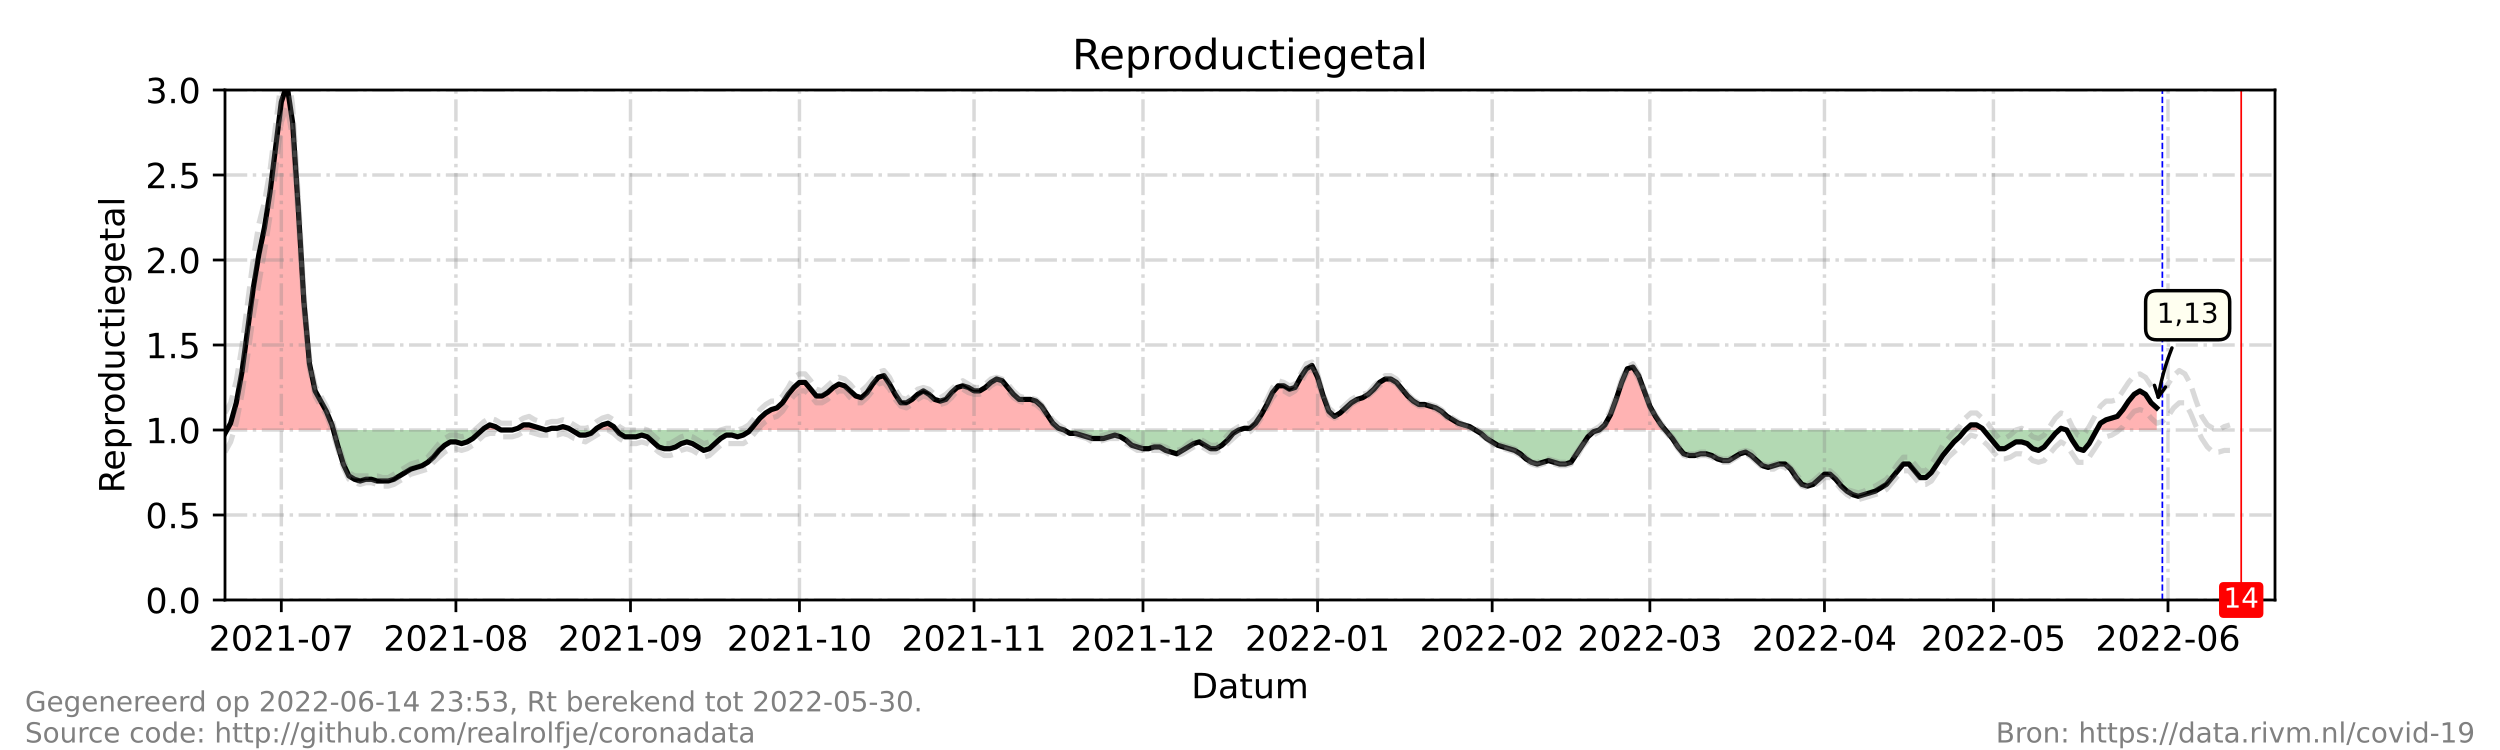<?xml version="1.0" encoding="utf-8" standalone="no"?>
<!DOCTYPE svg PUBLIC "-//W3C//DTD SVG 1.1//EN"
  "http://www.w3.org/Graphics/SVG/1.1/DTD/svg11.dtd">
<!-- Created with matplotlib (https://matplotlib.org/) -->
<svg height="216pt" version="1.1" viewBox="0 0 720 216" width="720pt" xmlns="http://www.w3.org/2000/svg" xmlns:xlink="http://www.w3.org/1999/xlink">
 <defs>
  <style type="text/css">*{stroke-linecap:butt;stroke-linejoin:round;}</style>
 </defs>
 <g id="figure_1">
  <g id="patch_1">
   <path d="M 0 216 
L 720 216 
L 720 0 
L 0 0 
z
" style="fill:#ffffff;"/>
  </g>
  <g id="axes_1">
   <g id="patch_2">
    <path d="M 64.8 172.8 
L 655.2 172.8 
L 655.2 25.92 
L 64.8 25.92 
z
" style="fill:#ffffff;"/>
   </g>
   <g id="PolyCollection_1">
    <path clip-path="url(#p573f5d7dc7)" d="M 65.341 123.84 
L 66.422 123.84 
L 68.044 123.84 
L 69.666 123.84 
L 71.288 123.84 
L 72.91 123.84 
L 74.532 123.84 
L 76.154 123.84 
L 77.776 123.84 
L 79.398 123.84 
L 81.02 123.84 
L 82.642 123.84 
L 84.264 123.84 
L 85.886 123.84 
L 87.508 123.84 
L 89.13 123.84 
L 90.752 123.84 
L 92.374 123.84 
L 93.996 123.84 
L 95.618 123.84 
L 96.023 123.84 
L 95.618 122.371 
L 93.996 118.454 
L 92.374 115.517 
L 90.752 112.579 
L 89.13 104.746 
L 87.508 86.63 
L 85.886 59.702 
L 84.264 35.222 
L 82.642 24.451 
L 81.02 29.347 
L 79.398 42.077 
L 77.776 55.296 
L 76.154 65.578 
L 74.532 73.411 
L 72.91 83.203 
L 71.288 95.443 
L 69.666 107.194 
L 68.044 116.006 
L 66.422 121.882 
z
" style="fill:#ff0000;fill-opacity:0.3;"/>
    <path clip-path="url(#p573f5d7dc7)" d="M 138.87 123.84 
L 139.411 123.84 
L 141.033 123.84 
L 142.655 123.84 
L 144.277 123.84 
L 142.655 122.861 
L 141.033 122.371 
L 139.411 123.35 
z
" style="fill:#ff0000;fill-opacity:0.3;"/>
    <path clip-path="url(#p573f5d7dc7)" d="M 147.521 123.84 
L 149.143 123.84 
L 150.765 123.84 
L 152.387 123.84 
L 154.009 123.84 
L 155.631 123.84 
L 157.253 123.84 
L 155.631 123.35 
L 154.009 122.861 
L 152.387 122.371 
L 150.765 122.371 
L 149.143 123.35 
z
" style="fill:#ff0000;fill-opacity:0.3;"/>
    <path clip-path="url(#p573f5d7dc7)" d="M 157.253 123.84 
L 158.875 123.84 
L 160.497 123.84 
L 162.119 123.84 
L 163.741 123.84 
L 164.552 123.84 
L 163.741 123.35 
L 162.119 122.861 
L 160.497 123.35 
L 158.875 123.35 
z
" style="fill:#ff0000;fill-opacity:0.3;"/>
    <path clip-path="url(#p573f5d7dc7)" d="M 171.31 123.84 
L 171.851 123.84 
L 173.473 123.84 
L 175.095 123.84 
L 176.716 123.84 
L 177.527 123.84 
L 176.716 122.861 
L 175.095 121.882 
L 173.473 122.371 
L 171.851 123.35 
z
" style="fill:#ff0000;fill-opacity:0.3;"/>
    <path clip-path="url(#p573f5d7dc7)" d="M 216.049 123.84 
L 217.266 123.84 
L 218.888 123.84 
L 220.51 123.84 
L 222.132 123.84 
L 223.754 123.84 
L 225.376 123.84 
L 226.998 123.84 
L 228.62 123.84 
L 230.242 123.84 
L 231.864 123.84 
L 233.486 123.84 
L 235.108 123.84 
L 236.73 123.84 
L 238.352 123.84 
L 239.974 123.84 
L 241.596 123.84 
L 243.218 123.84 
L 244.84 123.84 
L 246.462 123.84 
L 248.084 123.84 
L 249.705 123.84 
L 251.327 123.84 
L 252.949 123.84 
L 254.571 123.84 
L 256.193 123.84 
L 257.815 123.84 
L 259.437 123.84 
L 261.059 123.84 
L 262.681 123.84 
L 264.303 123.84 
L 265.925 123.84 
L 267.547 123.84 
L 269.169 123.84 
L 270.791 123.84 
L 272.413 123.84 
L 274.035 123.84 
L 275.657 123.84 
L 277.279 123.84 
L 278.901 123.84 
L 280.523 123.84 
L 282.145 123.84 
L 283.767 123.84 
L 285.389 123.84 
L 287.011 123.84 
L 288.633 123.84 
L 290.255 123.84 
L 291.877 123.84 
L 293.499 123.84 
L 295.121 123.84 
L 296.743 123.84 
L 298.365 123.84 
L 299.987 123.84 
L 301.609 123.84 
L 303.231 123.84 
L 304.853 123.84 
L 306.475 123.84 
L 304.853 123.35 
L 303.231 121.882 
L 301.609 119.434 
L 299.987 116.986 
L 298.365 115.517 
L 296.743 115.027 
L 295.121 115.027 
L 293.499 115.027 
L 291.877 113.558 
L 290.255 111.6 
L 288.633 109.642 
L 287.011 109.152 
L 285.389 110.131 
L 283.767 111.6 
L 282.145 112.579 
L 280.523 112.579 
L 278.901 111.6 
L 277.279 111.11 
L 275.657 111.6 
L 274.035 113.069 
L 272.413 115.027 
L 270.791 115.517 
L 269.169 115.027 
L 267.547 113.558 
L 265.925 112.579 
L 264.303 113.558 
L 262.681 115.027 
L 261.059 116.006 
L 259.437 116.006 
L 257.815 113.558 
L 256.193 110.621 
L 254.571 108.173 
L 252.949 108.662 
L 251.327 110.621 
L 249.705 113.069 
L 248.084 114.538 
L 246.462 114.048 
L 244.84 112.579 
L 243.218 111.11 
L 241.596 110.621 
L 239.974 111.6 
L 238.352 113.069 
L 236.73 114.048 
L 235.108 114.048 
L 233.486 112.09 
L 231.864 110.131 
L 230.242 110.131 
L 228.62 111.6 
L 226.998 113.558 
L 225.376 116.006 
L 223.754 117.475 
L 222.132 117.965 
L 220.51 118.944 
L 218.888 120.413 
L 217.266 122.371 
z
" style="fill:#ff0000;fill-opacity:0.3;"/>
    <path clip-path="url(#p573f5d7dc7)" d="M 356.756 123.84 
L 358.378 123.84 
L 360 123.84 
L 361.622 123.84 
L 363.244 123.84 
L 364.866 123.84 
L 366.488 123.84 
L 368.11 123.84 
L 369.732 123.84 
L 371.354 123.84 
L 372.976 123.84 
L 374.598 123.84 
L 376.22 123.84 
L 377.842 123.84 
L 379.464 123.84 
L 381.086 123.84 
L 382.708 123.84 
L 384.33 123.84 
L 385.952 123.84 
L 387.574 123.84 
L 389.196 123.84 
L 390.818 123.84 
L 392.44 123.84 
L 394.062 123.84 
L 395.684 123.84 
L 397.305 123.84 
L 398.927 123.84 
L 400.549 123.84 
L 402.171 123.84 
L 403.793 123.84 
L 405.415 123.84 
L 407.037 123.84 
L 408.659 123.84 
L 410.281 123.84 
L 411.903 123.84 
L 413.525 123.84 
L 415.147 123.84 
L 416.769 123.84 
L 418.391 123.84 
L 420.013 123.84 
L 421.635 123.84 
L 423.257 123.84 
L 424.879 123.84 
L 423.257 122.861 
L 421.635 122.371 
L 420.013 121.882 
L 418.391 120.902 
L 416.769 119.923 
L 415.147 118.454 
L 413.525 117.475 
L 411.903 116.986 
L 410.281 116.496 
L 408.659 116.496 
L 407.037 115.517 
L 405.415 114.048 
L 403.793 112.09 
L 402.171 110.131 
L 400.549 109.152 
L 398.927 109.152 
L 397.305 110.131 
L 395.684 112.09 
L 394.062 113.558 
L 392.44 114.538 
L 390.818 115.027 
L 389.196 116.006 
L 387.574 117.475 
L 385.952 118.944 
L 384.33 119.923 
L 382.708 118.454 
L 381.086 114.048 
L 379.464 108.662 
L 377.842 105.235 
L 376.22 106.214 
L 374.598 108.662 
L 372.976 111.6 
L 371.354 112.09 
L 369.732 111.11 
L 368.11 111.11 
L 366.488 113.069 
L 364.866 116.496 
L 363.244 119.434 
L 361.622 121.882 
L 360 123.35 
L 358.378 123.35 
z
" style="fill:#ff0000;fill-opacity:0.3;"/>
    <path clip-path="url(#p573f5d7dc7)" d="M 460.563 123.84 
L 462.185 123.84 
L 463.807 123.84 
L 465.429 123.84 
L 467.051 123.84 
L 468.673 123.84 
L 470.295 123.84 
L 471.916 123.84 
L 473.538 123.84 
L 475.16 123.84 
L 476.782 123.84 
L 478.404 123.84 
L 479.621 123.84 
L 478.404 122.371 
L 476.782 119.923 
L 475.16 116.986 
L 473.538 112.579 
L 471.916 108.173 
L 470.295 105.725 
L 468.673 106.214 
L 467.051 110.131 
L 465.429 115.027 
L 463.807 119.434 
L 462.185 122.371 
z
" style="fill:#ff0000;fill-opacity:0.3;"/>
    <path clip-path="url(#p573f5d7dc7)" d="M 565.991 123.84 
L 567.613 123.84 
L 569.235 123.84 
L 570.857 123.84 
L 571.263 123.84 
L 570.857 123.35 
L 569.235 122.371 
L 567.613 122.371 
z
" style="fill:#ff0000;fill-opacity:0.3;"/>
    <path clip-path="url(#p573f5d7dc7)" d="M 593.024 123.84 
L 593.565 123.84 
L 595.187 123.84 
L 593.565 123.35 
z
" style="fill:#ff0000;fill-opacity:0.3;"/>
    <path clip-path="url(#p573f5d7dc7)" d="M 603.837 123.84 
L 604.919 123.84 
L 606.541 123.84 
L 608.163 123.84 
L 609.785 123.84 
L 611.407 123.84 
L 613.029 123.84 
L 614.651 123.84 
L 616.273 123.84 
L 617.895 123.84 
L 619.516 123.84 
L 621.138 123.84 
L 621.138 123.84 
L 621.138 117.475 
L 619.516 116.006 
L 617.895 113.558 
L 616.273 112.579 
L 614.651 113.558 
L 613.029 115.517 
L 611.407 117.965 
L 609.785 119.923 
L 608.163 120.413 
L 606.541 120.902 
L 604.919 121.882 
z
" style="fill:#ff0000;fill-opacity:0.3;"/>
   </g>
   <g id="PolyCollection_2">
    <path clip-path="url(#p573f5d7dc7)" d="M 64.8 123.84 
L 64.8 123.84 
L 65.341 123.84 
L 64.8 124.819 
z
" style="fill:#008000;fill-opacity:0.3;"/>
    <path clip-path="url(#p573f5d7dc7)" d="M 96.023 123.84 
L 97.24 123.84 
L 98.862 123.84 
L 100.484 123.84 
L 102.105 123.84 
L 103.727 123.84 
L 105.349 123.84 
L 106.971 123.84 
L 108.593 123.84 
L 110.215 123.84 
L 111.837 123.84 
L 113.459 123.84 
L 115.081 123.84 
L 116.703 123.84 
L 118.325 123.84 
L 119.947 123.84 
L 121.569 123.84 
L 123.191 123.84 
L 124.813 123.84 
L 126.435 123.84 
L 128.057 123.84 
L 129.679 123.84 
L 131.301 123.84 
L 132.923 123.84 
L 134.545 123.84 
L 136.167 123.84 
L 137.789 123.84 
L 138.87 123.84 
L 137.789 124.819 
L 136.167 126.288 
L 134.545 127.267 
L 132.923 127.757 
L 131.301 127.267 
L 129.679 127.267 
L 128.057 128.246 
L 126.435 129.715 
L 124.813 131.674 
L 123.191 133.142 
L 121.569 134.122 
L 119.947 134.611 
L 118.325 135.101 
L 116.703 136.08 
L 115.081 137.059 
L 113.459 138.038 
L 111.837 138.528 
L 110.215 138.528 
L 108.593 138.528 
L 106.971 138.038 
L 105.349 138.038 
L 103.727 138.528 
L 102.105 138.038 
L 100.484 137.059 
L 98.862 133.632 
L 97.24 128.246 
z
" style="fill:#008000;fill-opacity:0.3;"/>
    <path clip-path="url(#p573f5d7dc7)" d="M 144.277 123.84 
L 144.277 123.84 
L 145.899 123.84 
L 147.521 123.84 
L 147.521 123.84 
L 147.521 123.84 
L 145.899 123.84 
L 144.277 123.84 
z
" style="fill:#008000;fill-opacity:0.3;"/>
    <path clip-path="url(#p573f5d7dc7)" d="M 157.253 123.84 
L 157.253 123.84 
L 157.253 123.84 
L 157.253 123.84 
z
" style="fill:#008000;fill-opacity:0.3;"/>
    <path clip-path="url(#p573f5d7dc7)" d="M 164.552 123.84 
L 165.363 123.84 
L 166.985 123.84 
L 168.607 123.84 
L 170.229 123.84 
L 171.31 123.84 
L 170.229 124.819 
L 168.607 125.309 
L 166.985 125.309 
L 165.363 124.33 
z
" style="fill:#008000;fill-opacity:0.3;"/>
    <path clip-path="url(#p573f5d7dc7)" d="M 177.527 123.84 
L 178.338 123.84 
L 179.96 123.84 
L 181.582 123.84 
L 183.204 123.84 
L 184.826 123.84 
L 186.448 123.84 
L 188.07 123.84 
L 189.692 123.84 
L 191.314 123.84 
L 192.936 123.84 
L 194.558 123.84 
L 196.18 123.84 
L 197.802 123.84 
L 199.424 123.84 
L 201.046 123.84 
L 202.668 123.84 
L 204.29 123.84 
L 205.912 123.84 
L 207.534 123.84 
L 209.156 123.84 
L 210.778 123.84 
L 212.4 123.84 
L 214.022 123.84 
L 215.644 123.84 
L 216.049 123.84 
L 215.644 124.33 
L 214.022 125.309 
L 212.4 125.798 
L 210.778 125.309 
L 209.156 125.309 
L 207.534 126.288 
L 205.912 127.757 
L 204.29 129.226 
L 202.668 129.715 
L 201.046 128.736 
L 199.424 127.757 
L 197.802 127.267 
L 196.18 127.757 
L 194.558 128.736 
L 192.936 129.226 
L 191.314 129.226 
L 189.692 128.736 
L 188.07 127.267 
L 186.448 125.798 
L 184.826 125.309 
L 183.204 125.798 
L 181.582 125.798 
L 179.96 125.798 
L 178.338 124.819 
z
" style="fill:#008000;fill-opacity:0.3;"/>
    <path clip-path="url(#p573f5d7dc7)" d="M 306.475 123.84 
L 306.475 123.84 
L 308.097 123.84 
L 309.719 123.84 
L 311.341 123.84 
L 312.963 123.84 
L 314.585 123.84 
L 316.207 123.84 
L 317.829 123.84 
L 319.451 123.84 
L 321.073 123.84 
L 322.695 123.84 
L 324.316 123.84 
L 325.938 123.84 
L 327.56 123.84 
L 329.182 123.84 
L 330.804 123.84 
L 332.426 123.84 
L 334.048 123.84 
L 335.67 123.84 
L 337.292 123.84 
L 338.914 123.84 
L 340.536 123.84 
L 342.158 123.84 
L 343.78 123.84 
L 345.402 123.84 
L 347.024 123.84 
L 348.646 123.84 
L 350.268 123.84 
L 351.89 123.84 
L 353.512 123.84 
L 355.134 123.84 
L 356.756 123.84 
L 356.756 123.84 
L 356.756 123.84 
L 355.134 124.819 
L 353.512 126.778 
L 351.89 128.246 
L 350.268 129.226 
L 348.646 129.226 
L 347.024 128.246 
L 345.402 127.267 
L 343.78 127.757 
L 342.158 128.736 
L 340.536 129.715 
L 338.914 130.694 
L 337.292 130.205 
L 335.67 129.715 
L 334.048 128.736 
L 332.426 128.736 
L 330.804 129.226 
L 329.182 129.226 
L 327.56 128.736 
L 325.938 128.246 
L 324.316 126.778 
L 322.695 125.798 
L 321.073 125.309 
L 319.451 125.798 
L 317.829 126.288 
L 316.207 126.288 
L 314.585 126.288 
L 312.963 125.798 
L 311.341 125.309 
L 309.719 124.819 
L 308.097 124.819 
L 306.475 123.84 
z
" style="fill:#008000;fill-opacity:0.3;"/>
    <path clip-path="url(#p573f5d7dc7)" d="M 424.879 123.84 
L 424.879 123.84 
L 426.501 123.84 
L 428.123 123.84 
L 429.745 123.84 
L 431.367 123.84 
L 432.989 123.84 
L 434.611 123.84 
L 436.233 123.84 
L 437.855 123.84 
L 439.477 123.84 
L 441.099 123.84 
L 442.721 123.84 
L 444.343 123.84 
L 445.965 123.84 
L 447.587 123.84 
L 449.209 123.84 
L 450.831 123.84 
L 452.453 123.84 
L 454.075 123.84 
L 455.697 123.84 
L 457.319 123.84 
L 458.941 123.84 
L 460.563 123.84 
L 460.563 123.84 
L 460.563 123.84 
L 458.941 124.33 
L 457.319 125.798 
L 455.697 128.246 
L 454.075 130.694 
L 452.453 133.142 
L 450.831 133.632 
L 449.209 133.632 
L 447.587 133.142 
L 445.965 132.653 
L 444.343 133.142 
L 442.721 133.632 
L 441.099 133.142 
L 439.477 132.163 
L 437.855 130.694 
L 436.233 129.715 
L 434.611 129.226 
L 432.989 128.736 
L 431.367 128.246 
L 429.745 127.267 
L 428.123 126.288 
L 426.501 124.819 
L 424.879 123.84 
z
" style="fill:#008000;fill-opacity:0.3;"/>
    <path clip-path="url(#p573f5d7dc7)" d="M 479.621 123.84 
L 480.026 123.84 
L 481.648 123.84 
L 483.27 123.84 
L 484.892 123.84 
L 486.514 123.84 
L 488.136 123.84 
L 489.758 123.84 
L 491.38 123.84 
L 493.002 123.84 
L 494.624 123.84 
L 496.246 123.84 
L 497.868 123.84 
L 499.49 123.84 
L 501.112 123.84 
L 502.734 123.84 
L 504.356 123.84 
L 505.978 123.84 
L 507.6 123.84 
L 509.222 123.84 
L 510.844 123.84 
L 512.466 123.84 
L 514.088 123.84 
L 515.71 123.84 
L 517.332 123.84 
L 518.954 123.84 
L 520.576 123.84 
L 522.198 123.84 
L 523.82 123.84 
L 525.442 123.84 
L 527.064 123.84 
L 528.686 123.84 
L 530.308 123.84 
L 531.93 123.84 
L 533.552 123.84 
L 535.174 123.84 
L 536.796 123.84 
L 538.418 123.84 
L 540.04 123.84 
L 541.662 123.84 
L 543.284 123.84 
L 544.905 123.84 
L 546.527 123.84 
L 548.149 123.84 
L 549.771 123.84 
L 551.393 123.84 
L 553.015 123.84 
L 554.637 123.84 
L 556.259 123.84 
L 557.881 123.84 
L 559.503 123.84 
L 561.125 123.84 
L 562.747 123.84 
L 564.369 123.84 
L 565.991 123.84 
L 565.991 123.84 
L 565.991 123.84 
L 564.369 125.798 
L 562.747 127.267 
L 561.125 129.226 
L 559.503 131.184 
L 557.881 133.632 
L 556.259 136.08 
L 554.637 137.549 
L 553.015 137.549 
L 551.393 135.59 
L 549.771 133.632 
L 548.149 133.632 
L 546.527 135.59 
L 544.905 137.549 
L 543.284 139.507 
L 541.662 140.486 
L 540.04 141.466 
L 538.418 141.955 
L 536.796 142.445 
L 535.174 142.934 
L 533.552 142.445 
L 531.93 141.466 
L 530.308 139.997 
L 528.686 138.038 
L 527.064 136.57 
L 525.442 136.57 
L 523.82 138.038 
L 522.198 139.507 
L 520.576 139.997 
L 518.954 139.507 
L 517.332 137.549 
L 515.71 135.101 
L 514.088 133.632 
L 512.466 133.632 
L 510.844 134.122 
L 509.222 134.611 
L 507.6 134.122 
L 505.978 132.653 
L 504.356 131.184 
L 502.734 130.205 
L 501.112 130.694 
L 499.49 131.674 
L 497.868 132.653 
L 496.246 132.653 
L 494.624 132.163 
L 493.002 131.184 
L 491.38 130.694 
L 489.758 130.694 
L 488.136 131.184 
L 486.514 131.184 
L 484.892 130.694 
L 483.27 128.736 
L 481.648 126.288 
L 480.026 124.33 
z
" style="fill:#008000;fill-opacity:0.3;"/>
    <path clip-path="url(#p573f5d7dc7)" d="M 571.263 123.84 
L 572.479 123.84 
L 574.101 123.84 
L 575.723 123.84 
L 577.345 123.84 
L 578.967 123.84 
L 580.589 123.84 
L 582.211 123.84 
L 583.833 123.84 
L 585.455 123.84 
L 587.077 123.84 
L 588.699 123.84 
L 590.321 123.84 
L 591.943 123.84 
L 593.024 123.84 
L 591.943 124.819 
L 590.321 126.778 
L 588.699 128.736 
L 587.077 129.715 
L 585.455 129.226 
L 583.833 127.757 
L 582.211 127.267 
L 580.589 127.267 
L 578.967 128.246 
L 577.345 129.226 
L 575.723 129.226 
L 574.101 127.267 
L 572.479 125.309 
z
" style="fill:#008000;fill-opacity:0.3;"/>
    <path clip-path="url(#p573f5d7dc7)" d="M 595.187 123.84 
L 595.187 123.84 
L 596.809 123.84 
L 598.431 123.84 
L 600.053 123.84 
L 601.675 123.84 
L 603.297 123.84 
L 603.837 123.84 
L 603.297 124.819 
L 601.675 127.757 
L 600.053 129.715 
L 598.431 129.226 
L 596.809 126.778 
L 595.187 123.84 
z
" style="fill:#008000;fill-opacity:0.3;"/>
   </g>
   <g id="matplotlib.axis_1">
    <g id="xtick_1">
     <g id="line2d_1">
      <path clip-path="url(#p573f5d7dc7)" d="M 81.02 172.8 
L 81.02 25.92 
" style="fill:none;stroke:#808080;stroke-dasharray:6.4,1.6,1,1.6;stroke-dashoffset:0;stroke-opacity:0.3;"/>
     </g>
     <g id="line2d_2">
      <defs>
       <path d="M 0 0 
L 0 3.5 
" id="mfa5bb39db2" style="stroke:#000000;stroke-width:0.8;"/>
      </defs>
      <g>
       <use style="stroke:#000000;stroke-width:0.8;" x="81.02" xlink:href="#mfa5bb39db2" y="172.8"/>
      </g>
     </g>
     <g id="text_1">
      <!-- 2021-07 -->
      <g transform="translate(60.128 187.398)scale(0.1 -0.1)">
       <defs>
        <path d="M 19.188 8.297 
L 53.609 8.297 
L 53.609 0 
L 7.328 0 
L 7.328 8.297 
Q 12.938 14.109 22.625 23.891 
Q 32.328 33.688 34.812 36.531 
Q 39.547 41.844 41.422 45.531 
Q 43.312 49.219 43.312 52.781 
Q 43.312 58.594 39.234 62.25 
Q 35.156 65.922 28.609 65.922 
Q 23.969 65.922 18.812 64.312 
Q 13.672 62.703 7.812 59.422 
L 7.812 69.391 
Q 13.766 71.781 18.938 73 
Q 24.125 74.219 28.422 74.219 
Q 39.75 74.219 46.484 68.547 
Q 53.219 62.891 53.219 53.422 
Q 53.219 48.922 51.531 44.891 
Q 49.859 40.875 45.406 35.406 
Q 44.188 33.984 37.641 27.219 
Q 31.109 20.453 19.188 8.297 
z
" id="DejaVuSans-50"/>
        <path d="M 31.781 66.406 
Q 24.172 66.406 20.328 58.906 
Q 16.5 51.422 16.5 36.375 
Q 16.5 21.391 20.328 13.891 
Q 24.172 6.391 31.781 6.391 
Q 39.453 6.391 43.281 13.891 
Q 47.125 21.391 47.125 36.375 
Q 47.125 51.422 43.281 58.906 
Q 39.453 66.406 31.781 66.406 
z
M 31.781 74.219 
Q 44.047 74.219 50.516 64.516 
Q 56.984 54.828 56.984 36.375 
Q 56.984 17.969 50.516 8.266 
Q 44.047 -1.422 31.781 -1.422 
Q 19.531 -1.422 13.062 8.266 
Q 6.594 17.969 6.594 36.375 
Q 6.594 54.828 13.062 64.516 
Q 19.531 74.219 31.781 74.219 
z
" id="DejaVuSans-48"/>
        <path d="M 12.406 8.297 
L 28.516 8.297 
L 28.516 63.922 
L 10.984 60.406 
L 10.984 69.391 
L 28.422 72.906 
L 38.281 72.906 
L 38.281 8.297 
L 54.391 8.297 
L 54.391 0 
L 12.406 0 
z
" id="DejaVuSans-49"/>
        <path d="M 4.891 31.391 
L 31.203 31.391 
L 31.203 23.391 
L 4.891 23.391 
z
" id="DejaVuSans-45"/>
        <path d="M 8.203 72.906 
L 55.078 72.906 
L 55.078 68.703 
L 28.609 0 
L 18.312 0 
L 43.219 64.594 
L 8.203 64.594 
z
" id="DejaVuSans-55"/>
       </defs>
       <use xlink:href="#DejaVuSans-50"/>
       <use x="63.623" xlink:href="#DejaVuSans-48"/>
       <use x="127.246" xlink:href="#DejaVuSans-50"/>
       <use x="190.869" xlink:href="#DejaVuSans-49"/>
       <use x="254.492" xlink:href="#DejaVuSans-45"/>
       <use x="290.576" xlink:href="#DejaVuSans-48"/>
       <use x="354.199" xlink:href="#DejaVuSans-55"/>
      </g>
     </g>
    </g>
    <g id="xtick_2">
     <g id="line2d_3">
      <path clip-path="url(#p573f5d7dc7)" d="M 131.301 172.8 
L 131.301 25.92 
" style="fill:none;stroke:#808080;stroke-dasharray:6.4,1.6,1,1.6;stroke-dashoffset:0;stroke-opacity:0.3;"/>
     </g>
     <g id="line2d_4">
      <g>
       <use style="stroke:#000000;stroke-width:0.8;" x="131.301" xlink:href="#mfa5bb39db2" y="172.8"/>
      </g>
     </g>
     <g id="text_2">
      <!-- 2021-08 -->
      <g transform="translate(110.41 187.398)scale(0.1 -0.1)">
       <defs>
        <path d="M 31.781 34.625 
Q 24.75 34.625 20.719 30.859 
Q 16.703 27.094 16.703 20.516 
Q 16.703 13.922 20.719 10.156 
Q 24.75 6.391 31.781 6.391 
Q 38.812 6.391 42.859 10.172 
Q 46.922 13.969 46.922 20.516 
Q 46.922 27.094 42.891 30.859 
Q 38.875 34.625 31.781 34.625 
z
M 21.922 38.812 
Q 15.578 40.375 12.031 44.719 
Q 8.5 49.078 8.5 55.328 
Q 8.5 64.062 14.719 69.141 
Q 20.953 74.219 31.781 74.219 
Q 42.672 74.219 48.875 69.141 
Q 55.078 64.062 55.078 55.328 
Q 55.078 49.078 51.531 44.719 
Q 48 40.375 41.703 38.812 
Q 48.828 37.156 52.797 32.312 
Q 56.781 27.484 56.781 20.516 
Q 56.781 9.906 50.312 4.234 
Q 43.844 -1.422 31.781 -1.422 
Q 19.734 -1.422 13.25 4.234 
Q 6.781 9.906 6.781 20.516 
Q 6.781 27.484 10.781 32.312 
Q 14.797 37.156 21.922 38.812 
z
M 18.312 54.391 
Q 18.312 48.734 21.844 45.562 
Q 25.391 42.391 31.781 42.391 
Q 38.141 42.391 41.719 45.562 
Q 45.312 48.734 45.312 54.391 
Q 45.312 60.062 41.719 63.234 
Q 38.141 66.406 31.781 66.406 
Q 25.391 66.406 21.844 63.234 
Q 18.312 60.062 18.312 54.391 
z
" id="DejaVuSans-56"/>
       </defs>
       <use xlink:href="#DejaVuSans-50"/>
       <use x="63.623" xlink:href="#DejaVuSans-48"/>
       <use x="127.246" xlink:href="#DejaVuSans-50"/>
       <use x="190.869" xlink:href="#DejaVuSans-49"/>
       <use x="254.492" xlink:href="#DejaVuSans-45"/>
       <use x="290.576" xlink:href="#DejaVuSans-48"/>
       <use x="354.199" xlink:href="#DejaVuSans-56"/>
      </g>
     </g>
    </g>
    <g id="xtick_3">
     <g id="line2d_5">
      <path clip-path="url(#p573f5d7dc7)" d="M 181.582 172.8 
L 181.582 25.92 
" style="fill:none;stroke:#808080;stroke-dasharray:6.4,1.6,1,1.6;stroke-dashoffset:0;stroke-opacity:0.3;"/>
     </g>
     <g id="line2d_6">
      <g>
       <use style="stroke:#000000;stroke-width:0.8;" x="181.582" xlink:href="#mfa5bb39db2" y="172.8"/>
      </g>
     </g>
     <g id="text_3">
      <!-- 2021-09 -->
      <g transform="translate(160.691 187.398)scale(0.1 -0.1)">
       <defs>
        <path d="M 10.984 1.516 
L 10.984 10.5 
Q 14.703 8.734 18.5 7.812 
Q 22.312 6.891 25.984 6.891 
Q 35.75 6.891 40.891 13.453 
Q 46.047 20.016 46.781 33.406 
Q 43.953 29.203 39.594 26.953 
Q 35.25 24.703 29.984 24.703 
Q 19.047 24.703 12.672 31.312 
Q 6.297 37.938 6.297 49.422 
Q 6.297 60.641 12.938 67.422 
Q 19.578 74.219 30.609 74.219 
Q 43.266 74.219 49.922 64.516 
Q 56.594 54.828 56.594 36.375 
Q 56.594 19.141 48.406 8.859 
Q 40.234 -1.422 26.422 -1.422 
Q 22.703 -1.422 18.891 -0.688 
Q 15.094 0.047 10.984 1.516 
z
M 30.609 32.422 
Q 37.25 32.422 41.125 36.953 
Q 45.016 41.5 45.016 49.422 
Q 45.016 57.281 41.125 61.844 
Q 37.25 66.406 30.609 66.406 
Q 23.969 66.406 20.094 61.844 
Q 16.219 57.281 16.219 49.422 
Q 16.219 41.5 20.094 36.953 
Q 23.969 32.422 30.609 32.422 
z
" id="DejaVuSans-57"/>
       </defs>
       <use xlink:href="#DejaVuSans-50"/>
       <use x="63.623" xlink:href="#DejaVuSans-48"/>
       <use x="127.246" xlink:href="#DejaVuSans-50"/>
       <use x="190.869" xlink:href="#DejaVuSans-49"/>
       <use x="254.492" xlink:href="#DejaVuSans-45"/>
       <use x="290.576" xlink:href="#DejaVuSans-48"/>
       <use x="354.199" xlink:href="#DejaVuSans-57"/>
      </g>
     </g>
    </g>
    <g id="xtick_4">
     <g id="line2d_7">
      <path clip-path="url(#p573f5d7dc7)" d="M 230.242 172.8 
L 230.242 25.92 
" style="fill:none;stroke:#808080;stroke-dasharray:6.4,1.6,1,1.6;stroke-dashoffset:0;stroke-opacity:0.3;"/>
     </g>
     <g id="line2d_8">
      <g>
       <use style="stroke:#000000;stroke-width:0.8;" x="230.242" xlink:href="#mfa5bb39db2" y="172.8"/>
      </g>
     </g>
     <g id="text_4">
      <!-- 2021-10 -->
      <g transform="translate(209.35 187.398)scale(0.1 -0.1)">
       <use xlink:href="#DejaVuSans-50"/>
       <use x="63.623" xlink:href="#DejaVuSans-48"/>
       <use x="127.246" xlink:href="#DejaVuSans-50"/>
       <use x="190.869" xlink:href="#DejaVuSans-49"/>
       <use x="254.492" xlink:href="#DejaVuSans-45"/>
       <use x="290.576" xlink:href="#DejaVuSans-49"/>
       <use x="354.199" xlink:href="#DejaVuSans-48"/>
      </g>
     </g>
    </g>
    <g id="xtick_5">
     <g id="line2d_9">
      <path clip-path="url(#p573f5d7dc7)" d="M 280.523 172.8 
L 280.523 25.92 
" style="fill:none;stroke:#808080;stroke-dasharray:6.4,1.6,1,1.6;stroke-dashoffset:0;stroke-opacity:0.3;"/>
     </g>
     <g id="line2d_10">
      <g>
       <use style="stroke:#000000;stroke-width:0.8;" x="280.523" xlink:href="#mfa5bb39db2" y="172.8"/>
      </g>
     </g>
     <g id="text_5">
      <!-- 2021-11 -->
      <g transform="translate(259.632 187.398)scale(0.1 -0.1)">
       <use xlink:href="#DejaVuSans-50"/>
       <use x="63.623" xlink:href="#DejaVuSans-48"/>
       <use x="127.246" xlink:href="#DejaVuSans-50"/>
       <use x="190.869" xlink:href="#DejaVuSans-49"/>
       <use x="254.492" xlink:href="#DejaVuSans-45"/>
       <use x="290.576" xlink:href="#DejaVuSans-49"/>
       <use x="354.199" xlink:href="#DejaVuSans-49"/>
      </g>
     </g>
    </g>
    <g id="xtick_6">
     <g id="line2d_11">
      <path clip-path="url(#p573f5d7dc7)" d="M 329.182 172.8 
L 329.182 25.92 
" style="fill:none;stroke:#808080;stroke-dasharray:6.4,1.6,1,1.6;stroke-dashoffset:0;stroke-opacity:0.3;"/>
     </g>
     <g id="line2d_12">
      <g>
       <use style="stroke:#000000;stroke-width:0.8;" x="329.182" xlink:href="#mfa5bb39db2" y="172.8"/>
      </g>
     </g>
     <g id="text_6">
      <!-- 2021-12 -->
      <g transform="translate(308.291 187.398)scale(0.1 -0.1)">
       <use xlink:href="#DejaVuSans-50"/>
       <use x="63.623" xlink:href="#DejaVuSans-48"/>
       <use x="127.246" xlink:href="#DejaVuSans-50"/>
       <use x="190.869" xlink:href="#DejaVuSans-49"/>
       <use x="254.492" xlink:href="#DejaVuSans-45"/>
       <use x="290.576" xlink:href="#DejaVuSans-49"/>
       <use x="354.199" xlink:href="#DejaVuSans-50"/>
      </g>
     </g>
    </g>
    <g id="xtick_7">
     <g id="line2d_13">
      <path clip-path="url(#p573f5d7dc7)" d="M 379.464 172.8 
L 379.464 25.92 
" style="fill:none;stroke:#808080;stroke-dasharray:6.4,1.6,1,1.6;stroke-dashoffset:0;stroke-opacity:0.3;"/>
     </g>
     <g id="line2d_14">
      <g>
       <use style="stroke:#000000;stroke-width:0.8;" x="379.464" xlink:href="#mfa5bb39db2" y="172.8"/>
      </g>
     </g>
     <g id="text_7">
      <!-- 2022-01 -->
      <g transform="translate(358.572 187.398)scale(0.1 -0.1)">
       <use xlink:href="#DejaVuSans-50"/>
       <use x="63.623" xlink:href="#DejaVuSans-48"/>
       <use x="127.246" xlink:href="#DejaVuSans-50"/>
       <use x="190.869" xlink:href="#DejaVuSans-50"/>
       <use x="254.492" xlink:href="#DejaVuSans-45"/>
       <use x="290.576" xlink:href="#DejaVuSans-48"/>
       <use x="354.199" xlink:href="#DejaVuSans-49"/>
      </g>
     </g>
    </g>
    <g id="xtick_8">
     <g id="line2d_15">
      <path clip-path="url(#p573f5d7dc7)" d="M 429.745 172.8 
L 429.745 25.92 
" style="fill:none;stroke:#808080;stroke-dasharray:6.4,1.6,1,1.6;stroke-dashoffset:0;stroke-opacity:0.3;"/>
     </g>
     <g id="line2d_16">
      <g>
       <use style="stroke:#000000;stroke-width:0.8;" x="429.745" xlink:href="#mfa5bb39db2" y="172.8"/>
      </g>
     </g>
     <g id="text_8">
      <!-- 2022-02 -->
      <g transform="translate(408.854 187.398)scale(0.1 -0.1)">
       <use xlink:href="#DejaVuSans-50"/>
       <use x="63.623" xlink:href="#DejaVuSans-48"/>
       <use x="127.246" xlink:href="#DejaVuSans-50"/>
       <use x="190.869" xlink:href="#DejaVuSans-50"/>
       <use x="254.492" xlink:href="#DejaVuSans-45"/>
       <use x="290.576" xlink:href="#DejaVuSans-48"/>
       <use x="354.199" xlink:href="#DejaVuSans-50"/>
      </g>
     </g>
    </g>
    <g id="xtick_9">
     <g id="line2d_17">
      <path clip-path="url(#p573f5d7dc7)" d="M 475.16 172.8 
L 475.16 25.92 
" style="fill:none;stroke:#808080;stroke-dasharray:6.4,1.6,1,1.6;stroke-dashoffset:0;stroke-opacity:0.3;"/>
     </g>
     <g id="line2d_18">
      <g>
       <use style="stroke:#000000;stroke-width:0.8;" x="475.16" xlink:href="#mfa5bb39db2" y="172.8"/>
      </g>
     </g>
     <g id="text_9">
      <!-- 2022-03 -->
      <g transform="translate(454.269 187.398)scale(0.1 -0.1)">
       <defs>
        <path d="M 40.578 39.312 
Q 47.656 37.797 51.625 33 
Q 55.609 28.219 55.609 21.188 
Q 55.609 10.406 48.188 4.484 
Q 40.766 -1.422 27.094 -1.422 
Q 22.516 -1.422 17.656 -0.516 
Q 12.797 0.391 7.625 2.203 
L 7.625 11.719 
Q 11.719 9.328 16.594 8.109 
Q 21.484 6.891 26.812 6.891 
Q 36.078 6.891 40.938 10.547 
Q 45.797 14.203 45.797 21.188 
Q 45.797 27.641 41.281 31.266 
Q 36.766 34.906 28.719 34.906 
L 20.219 34.906 
L 20.219 43.016 
L 29.109 43.016 
Q 36.375 43.016 40.234 45.922 
Q 44.094 48.828 44.094 54.297 
Q 44.094 59.906 40.109 62.906 
Q 36.141 65.922 28.719 65.922 
Q 24.656 65.922 20.016 65.031 
Q 15.375 64.156 9.812 62.312 
L 9.812 71.094 
Q 15.438 72.656 20.344 73.438 
Q 25.25 74.219 29.594 74.219 
Q 40.828 74.219 47.359 69.109 
Q 53.906 64.016 53.906 55.328 
Q 53.906 49.266 50.438 45.094 
Q 46.969 40.922 40.578 39.312 
z
" id="DejaVuSans-51"/>
       </defs>
       <use xlink:href="#DejaVuSans-50"/>
       <use x="63.623" xlink:href="#DejaVuSans-48"/>
       <use x="127.246" xlink:href="#DejaVuSans-50"/>
       <use x="190.869" xlink:href="#DejaVuSans-50"/>
       <use x="254.492" xlink:href="#DejaVuSans-45"/>
       <use x="290.576" xlink:href="#DejaVuSans-48"/>
       <use x="354.199" xlink:href="#DejaVuSans-51"/>
      </g>
     </g>
    </g>
    <g id="xtick_10">
     <g id="line2d_19">
      <path clip-path="url(#p573f5d7dc7)" d="M 525.442 172.8 
L 525.442 25.92 
" style="fill:none;stroke:#808080;stroke-dasharray:6.4,1.6,1,1.6;stroke-dashoffset:0;stroke-opacity:0.3;"/>
     </g>
     <g id="line2d_20">
      <g>
       <use style="stroke:#000000;stroke-width:0.8;" x="525.442" xlink:href="#mfa5bb39db2" y="172.8"/>
      </g>
     </g>
     <g id="text_10">
      <!-- 2022-04 -->
      <g transform="translate(504.55 187.398)scale(0.1 -0.1)">
       <defs>
        <path d="M 37.797 64.312 
L 12.891 25.391 
L 37.797 25.391 
z
M 35.203 72.906 
L 47.609 72.906 
L 47.609 25.391 
L 58.016 25.391 
L 58.016 17.188 
L 47.609 17.188 
L 47.609 0 
L 37.797 0 
L 37.797 17.188 
L 4.891 17.188 
L 4.891 26.703 
z
" id="DejaVuSans-52"/>
       </defs>
       <use xlink:href="#DejaVuSans-50"/>
       <use x="63.623" xlink:href="#DejaVuSans-48"/>
       <use x="127.246" xlink:href="#DejaVuSans-50"/>
       <use x="190.869" xlink:href="#DejaVuSans-50"/>
       <use x="254.492" xlink:href="#DejaVuSans-45"/>
       <use x="290.576" xlink:href="#DejaVuSans-48"/>
       <use x="354.199" xlink:href="#DejaVuSans-52"/>
      </g>
     </g>
    </g>
    <g id="xtick_11">
     <g id="line2d_21">
      <path clip-path="url(#p573f5d7dc7)" d="M 574.101 172.8 
L 574.101 25.92 
" style="fill:none;stroke:#808080;stroke-dasharray:6.4,1.6,1,1.6;stroke-dashoffset:0;stroke-opacity:0.3;"/>
     </g>
     <g id="line2d_22">
      <g>
       <use style="stroke:#000000;stroke-width:0.8;" x="574.101" xlink:href="#mfa5bb39db2" y="172.8"/>
      </g>
     </g>
     <g id="text_11">
      <!-- 2022-05 -->
      <g transform="translate(553.21 187.398)scale(0.1 -0.1)">
       <defs>
        <path d="M 10.797 72.906 
L 49.516 72.906 
L 49.516 64.594 
L 19.828 64.594 
L 19.828 46.734 
Q 21.969 47.469 24.109 47.828 
Q 26.266 48.188 28.422 48.188 
Q 40.625 48.188 47.75 41.5 
Q 54.891 34.812 54.891 23.391 
Q 54.891 11.625 47.562 5.094 
Q 40.234 -1.422 26.906 -1.422 
Q 22.312 -1.422 17.547 -0.641 
Q 12.797 0.141 7.719 1.703 
L 7.719 11.625 
Q 12.109 9.234 16.797 8.062 
Q 21.484 6.891 26.703 6.891 
Q 35.156 6.891 40.078 11.328 
Q 45.016 15.766 45.016 23.391 
Q 45.016 31 40.078 35.438 
Q 35.156 39.891 26.703 39.891 
Q 22.75 39.891 18.812 39.016 
Q 14.891 38.141 10.797 36.281 
z
" id="DejaVuSans-53"/>
       </defs>
       <use xlink:href="#DejaVuSans-50"/>
       <use x="63.623" xlink:href="#DejaVuSans-48"/>
       <use x="127.246" xlink:href="#DejaVuSans-50"/>
       <use x="190.869" xlink:href="#DejaVuSans-50"/>
       <use x="254.492" xlink:href="#DejaVuSans-45"/>
       <use x="290.576" xlink:href="#DejaVuSans-48"/>
       <use x="354.199" xlink:href="#DejaVuSans-53"/>
      </g>
     </g>
    </g>
    <g id="xtick_12">
     <g id="line2d_23">
      <path clip-path="url(#p573f5d7dc7)" d="M 624.382 172.8 
L 624.382 25.92 
" style="fill:none;stroke:#808080;stroke-dasharray:6.4,1.6,1,1.6;stroke-dashoffset:0;stroke-opacity:0.3;"/>
     </g>
     <g id="line2d_24">
      <g>
       <use style="stroke:#000000;stroke-width:0.8;" x="624.382" xlink:href="#mfa5bb39db2" y="172.8"/>
      </g>
     </g>
     <g id="text_12">
      <!-- 2022-06 -->
      <g transform="translate(603.491 187.398)scale(0.1 -0.1)">
       <defs>
        <path d="M 33.016 40.375 
Q 26.375 40.375 22.484 35.828 
Q 18.609 31.297 18.609 23.391 
Q 18.609 15.531 22.484 10.953 
Q 26.375 6.391 33.016 6.391 
Q 39.656 6.391 43.531 10.953 
Q 47.406 15.531 47.406 23.391 
Q 47.406 31.297 43.531 35.828 
Q 39.656 40.375 33.016 40.375 
z
M 52.594 71.297 
L 52.594 62.312 
Q 48.875 64.062 45.094 64.984 
Q 41.312 65.922 37.594 65.922 
Q 27.828 65.922 22.672 59.328 
Q 17.531 52.734 16.797 39.406 
Q 19.672 43.656 24.016 45.922 
Q 28.375 48.188 33.594 48.188 
Q 44.578 48.188 50.953 41.516 
Q 57.328 34.859 57.328 23.391 
Q 57.328 12.156 50.688 5.359 
Q 44.047 -1.422 33.016 -1.422 
Q 20.359 -1.422 13.672 8.266 
Q 6.984 17.969 6.984 36.375 
Q 6.984 53.656 15.188 63.938 
Q 23.391 74.219 37.203 74.219 
Q 40.922 74.219 44.703 73.484 
Q 48.484 72.75 52.594 71.297 
z
" id="DejaVuSans-54"/>
       </defs>
       <use xlink:href="#DejaVuSans-50"/>
       <use x="63.623" xlink:href="#DejaVuSans-48"/>
       <use x="127.246" xlink:href="#DejaVuSans-50"/>
       <use x="190.869" xlink:href="#DejaVuSans-50"/>
       <use x="254.492" xlink:href="#DejaVuSans-45"/>
       <use x="290.576" xlink:href="#DejaVuSans-48"/>
       <use x="354.199" xlink:href="#DejaVuSans-54"/>
      </g>
     </g>
    </g>
    <g id="text_13">
     <!-- Datum -->
     <g transform="translate(343.087 201.077)scale(0.1 -0.1)">
      <defs>
       <path d="M 19.672 64.797 
L 19.672 8.109 
L 31.594 8.109 
Q 46.688 8.109 53.688 14.938 
Q 60.688 21.781 60.688 36.531 
Q 60.688 51.172 53.688 57.984 
Q 46.688 64.797 31.594 64.797 
z
M 9.812 72.906 
L 30.078 72.906 
Q 51.266 72.906 61.172 64.094 
Q 71.094 55.281 71.094 36.531 
Q 71.094 17.672 61.125 8.828 
Q 51.172 0 30.078 0 
L 9.812 0 
z
" id="DejaVuSans-68"/>
       <path d="M 34.281 27.484 
Q 23.391 27.484 19.188 25 
Q 14.984 22.516 14.984 16.5 
Q 14.984 11.719 18.141 8.906 
Q 21.297 6.109 26.703 6.109 
Q 34.188 6.109 38.703 11.406 
Q 43.219 16.703 43.219 25.484 
L 43.219 27.484 
z
M 52.203 31.203 
L 52.203 0 
L 43.219 0 
L 43.219 8.297 
Q 40.141 3.328 35.547 0.953 
Q 30.953 -1.422 24.312 -1.422 
Q 15.922 -1.422 10.953 3.297 
Q 6 8.016 6 15.922 
Q 6 25.141 12.172 29.828 
Q 18.359 34.516 30.609 34.516 
L 43.219 34.516 
L 43.219 35.406 
Q 43.219 41.609 39.141 45 
Q 35.062 48.391 27.688 48.391 
Q 23 48.391 18.547 47.266 
Q 14.109 46.141 10.016 43.891 
L 10.016 52.203 
Q 14.938 54.109 19.578 55.047 
Q 24.219 56 28.609 56 
Q 40.484 56 46.344 49.844 
Q 52.203 43.703 52.203 31.203 
z
" id="DejaVuSans-97"/>
       <path d="M 18.312 70.219 
L 18.312 54.688 
L 36.812 54.688 
L 36.812 47.703 
L 18.312 47.703 
L 18.312 18.016 
Q 18.312 11.328 20.141 9.422 
Q 21.969 7.516 27.594 7.516 
L 36.812 7.516 
L 36.812 0 
L 27.594 0 
Q 17.188 0 13.234 3.875 
Q 9.281 7.766 9.281 18.016 
L 9.281 47.703 
L 2.688 47.703 
L 2.688 54.688 
L 9.281 54.688 
L 9.281 70.219 
z
" id="DejaVuSans-116"/>
       <path d="M 8.5 21.578 
L 8.5 54.688 
L 17.484 54.688 
L 17.484 21.922 
Q 17.484 14.156 20.5 10.266 
Q 23.531 6.391 29.594 6.391 
Q 36.859 6.391 41.078 11.031 
Q 45.312 15.672 45.312 23.688 
L 45.312 54.688 
L 54.297 54.688 
L 54.297 0 
L 45.312 0 
L 45.312 8.406 
Q 42.047 3.422 37.719 1 
Q 33.406 -1.422 27.688 -1.422 
Q 18.266 -1.422 13.375 4.438 
Q 8.5 10.297 8.5 21.578 
z
M 31.109 56 
z
" id="DejaVuSans-117"/>
       <path d="M 52 44.188 
Q 55.375 50.25 60.062 53.125 
Q 64.75 56 71.094 56 
Q 79.641 56 84.281 50.016 
Q 88.922 44.047 88.922 33.016 
L 88.922 0 
L 79.891 0 
L 79.891 32.719 
Q 79.891 40.578 77.094 44.375 
Q 74.312 48.188 68.609 48.188 
Q 61.625 48.188 57.562 43.547 
Q 53.516 38.922 53.516 30.906 
L 53.516 0 
L 44.484 0 
L 44.484 32.719 
Q 44.484 40.625 41.703 44.406 
Q 38.922 48.188 33.109 48.188 
Q 26.219 48.188 22.156 43.531 
Q 18.109 38.875 18.109 30.906 
L 18.109 0 
L 9.078 0 
L 9.078 54.688 
L 18.109 54.688 
L 18.109 46.188 
Q 21.188 51.219 25.484 53.609 
Q 29.781 56 35.688 56 
Q 41.656 56 45.828 52.969 
Q 50 49.953 52 44.188 
z
" id="DejaVuSans-109"/>
      </defs>
      <use xlink:href="#DejaVuSans-68"/>
      <use x="77.002" xlink:href="#DejaVuSans-97"/>
      <use x="138.281" xlink:href="#DejaVuSans-116"/>
      <use x="177.49" xlink:href="#DejaVuSans-117"/>
      <use x="240.869" xlink:href="#DejaVuSans-109"/>
     </g>
    </g>
   </g>
   <g id="matplotlib.axis_2">
    <g id="ytick_1">
     <g id="line2d_25">
      <path clip-path="url(#p573f5d7dc7)" d="M 64.8 172.8 
L 655.2 172.8 
" style="fill:none;stroke:#808080;stroke-dasharray:6.4,1.6,1,1.6;stroke-dashoffset:0;stroke-opacity:0.3;"/>
     </g>
     <g id="line2d_26">
      <defs>
       <path d="M 0 0 
L -3.5 0 
" id="m0b053dfc68" style="stroke:#000000;stroke-width:0.8;"/>
      </defs>
      <g>
       <use style="stroke:#000000;stroke-width:0.8;" x="64.8" xlink:href="#m0b053dfc68" y="172.8"/>
      </g>
     </g>
     <g id="text_14">
      <!-- 0.0 -->
      <g transform="translate(41.897 176.599)scale(0.1 -0.1)">
       <defs>
        <path d="M 10.688 12.406 
L 21 12.406 
L 21 0 
L 10.688 0 
z
" id="DejaVuSans-46"/>
       </defs>
       <use xlink:href="#DejaVuSans-48"/>
       <use x="63.623" xlink:href="#DejaVuSans-46"/>
       <use x="95.41" xlink:href="#DejaVuSans-48"/>
      </g>
     </g>
    </g>
    <g id="ytick_2">
     <g id="line2d_27">
      <path clip-path="url(#p573f5d7dc7)" d="M 64.8 148.32 
L 655.2 148.32 
" style="fill:none;stroke:#808080;stroke-dasharray:6.4,1.6,1,1.6;stroke-dashoffset:0;stroke-opacity:0.3;"/>
     </g>
     <g id="line2d_28">
      <g>
       <use style="stroke:#000000;stroke-width:0.8;" x="64.8" xlink:href="#m0b053dfc68" y="148.32"/>
      </g>
     </g>
     <g id="text_15">
      <!-- 0.5 -->
      <g transform="translate(41.897 152.119)scale(0.1 -0.1)">
       <use xlink:href="#DejaVuSans-48"/>
       <use x="63.623" xlink:href="#DejaVuSans-46"/>
       <use x="95.41" xlink:href="#DejaVuSans-53"/>
      </g>
     </g>
    </g>
    <g id="ytick_3">
     <g id="line2d_29">
      <path clip-path="url(#p573f5d7dc7)" d="M 64.8 123.84 
L 655.2 123.84 
" style="fill:none;stroke:#808080;stroke-dasharray:6.4,1.6,1,1.6;stroke-dashoffset:0;stroke-opacity:0.3;"/>
     </g>
     <g id="line2d_30">
      <g>
       <use style="stroke:#000000;stroke-width:0.8;" x="64.8" xlink:href="#m0b053dfc68" y="123.84"/>
      </g>
     </g>
     <g id="text_16">
      <!-- 1.0 -->
      <g transform="translate(41.897 127.639)scale(0.1 -0.1)">
       <use xlink:href="#DejaVuSans-49"/>
       <use x="63.623" xlink:href="#DejaVuSans-46"/>
       <use x="95.41" xlink:href="#DejaVuSans-48"/>
      </g>
     </g>
    </g>
    <g id="ytick_4">
     <g id="line2d_31">
      <path clip-path="url(#p573f5d7dc7)" d="M 64.8 99.36 
L 655.2 99.36 
" style="fill:none;stroke:#808080;stroke-dasharray:6.4,1.6,1,1.6;stroke-dashoffset:0;stroke-opacity:0.3;"/>
     </g>
     <g id="line2d_32">
      <g>
       <use style="stroke:#000000;stroke-width:0.8;" x="64.8" xlink:href="#m0b053dfc68" y="99.36"/>
      </g>
     </g>
     <g id="text_17">
      <!-- 1.5 -->
      <g transform="translate(41.897 103.159)scale(0.1 -0.1)">
       <use xlink:href="#DejaVuSans-49"/>
       <use x="63.623" xlink:href="#DejaVuSans-46"/>
       <use x="95.41" xlink:href="#DejaVuSans-53"/>
      </g>
     </g>
    </g>
    <g id="ytick_5">
     <g id="line2d_33">
      <path clip-path="url(#p573f5d7dc7)" d="M 64.8 74.88 
L 655.2 74.88 
" style="fill:none;stroke:#808080;stroke-dasharray:6.4,1.6,1,1.6;stroke-dashoffset:0;stroke-opacity:0.3;"/>
     </g>
     <g id="line2d_34">
      <g>
       <use style="stroke:#000000;stroke-width:0.8;" x="64.8" xlink:href="#m0b053dfc68" y="74.88"/>
      </g>
     </g>
     <g id="text_18">
      <!-- 2.0 -->
      <g transform="translate(41.897 78.679)scale(0.1 -0.1)">
       <use xlink:href="#DejaVuSans-50"/>
       <use x="63.623" xlink:href="#DejaVuSans-46"/>
       <use x="95.41" xlink:href="#DejaVuSans-48"/>
      </g>
     </g>
    </g>
    <g id="ytick_6">
     <g id="line2d_35">
      <path clip-path="url(#p573f5d7dc7)" d="M 64.8 50.4 
L 655.2 50.4 
" style="fill:none;stroke:#808080;stroke-dasharray:6.4,1.6,1,1.6;stroke-dashoffset:0;stroke-opacity:0.3;"/>
     </g>
     <g id="line2d_36">
      <g>
       <use style="stroke:#000000;stroke-width:0.8;" x="64.8" xlink:href="#m0b053dfc68" y="50.4"/>
      </g>
     </g>
     <g id="text_19">
      <!-- 2.5 -->
      <g transform="translate(41.897 54.199)scale(0.1 -0.1)">
       <use xlink:href="#DejaVuSans-50"/>
       <use x="63.623" xlink:href="#DejaVuSans-46"/>
       <use x="95.41" xlink:href="#DejaVuSans-53"/>
      </g>
     </g>
    </g>
    <g id="ytick_7">
     <g id="line2d_37">
      <path clip-path="url(#p573f5d7dc7)" d="M 64.8 25.92 
L 655.2 25.92 
" style="fill:none;stroke:#808080;stroke-dasharray:6.4,1.6,1,1.6;stroke-dashoffset:0;stroke-opacity:0.3;"/>
     </g>
     <g id="line2d_38">
      <g>
       <use style="stroke:#000000;stroke-width:0.8;" x="64.8" xlink:href="#m0b053dfc68" y="25.92"/>
      </g>
     </g>
     <g id="text_20">
      <!-- 3.0 -->
      <g transform="translate(41.897 29.719)scale(0.1 -0.1)">
       <use xlink:href="#DejaVuSans-51"/>
       <use x="63.623" xlink:href="#DejaVuSans-46"/>
       <use x="95.41" xlink:href="#DejaVuSans-48"/>
      </g>
     </g>
    </g>
    <g id="text_21">
     <!-- Reproductiegetal -->
     <g transform="translate(35.817 142.044)rotate(-90)scale(0.1 -0.1)">
      <defs>
       <path d="M 44.391 34.188 
Q 47.562 33.109 50.562 29.594 
Q 53.562 26.078 56.594 19.922 
L 66.609 0 
L 56 0 
L 46.688 18.703 
Q 43.062 26.031 39.672 28.422 
Q 36.281 30.812 30.422 30.812 
L 19.672 30.812 
L 19.672 0 
L 9.812 0 
L 9.812 72.906 
L 32.078 72.906 
Q 44.578 72.906 50.734 67.672 
Q 56.891 62.453 56.891 51.906 
Q 56.891 45.016 53.688 40.469 
Q 50.484 35.938 44.391 34.188 
z
M 19.672 64.797 
L 19.672 38.922 
L 32.078 38.922 
Q 39.203 38.922 42.844 42.219 
Q 46.484 45.516 46.484 51.906 
Q 46.484 58.297 42.844 61.547 
Q 39.203 64.797 32.078 64.797 
z
" id="DejaVuSans-82"/>
       <path d="M 56.203 29.594 
L 56.203 25.203 
L 14.891 25.203 
Q 15.484 15.922 20.484 11.062 
Q 25.484 6.203 34.422 6.203 
Q 39.594 6.203 44.453 7.469 
Q 49.312 8.734 54.109 11.281 
L 54.109 2.781 
Q 49.266 0.734 44.188 -0.344 
Q 39.109 -1.422 33.891 -1.422 
Q 20.797 -1.422 13.156 6.188 
Q 5.516 13.812 5.516 26.812 
Q 5.516 40.234 12.766 48.109 
Q 20.016 56 32.328 56 
Q 43.359 56 49.781 48.891 
Q 56.203 41.797 56.203 29.594 
z
M 47.219 32.234 
Q 47.125 39.594 43.094 43.984 
Q 39.062 48.391 32.422 48.391 
Q 24.906 48.391 20.391 44.141 
Q 15.875 39.891 15.188 32.172 
z
" id="DejaVuSans-101"/>
       <path d="M 18.109 8.203 
L 18.109 -20.797 
L 9.078 -20.797 
L 9.078 54.688 
L 18.109 54.688 
L 18.109 46.391 
Q 20.953 51.266 25.266 53.625 
Q 29.594 56 35.594 56 
Q 45.562 56 51.781 48.094 
Q 58.016 40.188 58.016 27.297 
Q 58.016 14.406 51.781 6.484 
Q 45.562 -1.422 35.594 -1.422 
Q 29.594 -1.422 25.266 0.953 
Q 20.953 3.328 18.109 8.203 
z
M 48.688 27.297 
Q 48.688 37.203 44.609 42.844 
Q 40.531 48.484 33.406 48.484 
Q 26.266 48.484 22.188 42.844 
Q 18.109 37.203 18.109 27.297 
Q 18.109 17.391 22.188 11.75 
Q 26.266 6.109 33.406 6.109 
Q 40.531 6.109 44.609 11.75 
Q 48.688 17.391 48.688 27.297 
z
" id="DejaVuSans-112"/>
       <path d="M 41.109 46.297 
Q 39.594 47.172 37.812 47.578 
Q 36.031 48 33.891 48 
Q 26.266 48 22.188 43.047 
Q 18.109 38.094 18.109 28.812 
L 18.109 0 
L 9.078 0 
L 9.078 54.688 
L 18.109 54.688 
L 18.109 46.188 
Q 20.953 51.172 25.484 53.578 
Q 30.031 56 36.531 56 
Q 37.453 56 38.578 55.875 
Q 39.703 55.766 41.062 55.516 
z
" id="DejaVuSans-114"/>
       <path d="M 30.609 48.391 
Q 23.391 48.391 19.188 42.75 
Q 14.984 37.109 14.984 27.297 
Q 14.984 17.484 19.156 11.844 
Q 23.344 6.203 30.609 6.203 
Q 37.797 6.203 41.984 11.859 
Q 46.188 17.531 46.188 27.297 
Q 46.188 37.016 41.984 42.703 
Q 37.797 48.391 30.609 48.391 
z
M 30.609 56 
Q 42.328 56 49.016 48.375 
Q 55.719 40.766 55.719 27.297 
Q 55.719 13.875 49.016 6.219 
Q 42.328 -1.422 30.609 -1.422 
Q 18.844 -1.422 12.172 6.219 
Q 5.516 13.875 5.516 27.297 
Q 5.516 40.766 12.172 48.375 
Q 18.844 56 30.609 56 
z
" id="DejaVuSans-111"/>
       <path d="M 45.406 46.391 
L 45.406 75.984 
L 54.391 75.984 
L 54.391 0 
L 45.406 0 
L 45.406 8.203 
Q 42.578 3.328 38.25 0.953 
Q 33.938 -1.422 27.875 -1.422 
Q 17.969 -1.422 11.734 6.484 
Q 5.516 14.406 5.516 27.297 
Q 5.516 40.188 11.734 48.094 
Q 17.969 56 27.875 56 
Q 33.938 56 38.25 53.625 
Q 42.578 51.266 45.406 46.391 
z
M 14.797 27.297 
Q 14.797 17.391 18.875 11.75 
Q 22.953 6.109 30.078 6.109 
Q 37.203 6.109 41.297 11.75 
Q 45.406 17.391 45.406 27.297 
Q 45.406 37.203 41.297 42.844 
Q 37.203 48.484 30.078 48.484 
Q 22.953 48.484 18.875 42.844 
Q 14.797 37.203 14.797 27.297 
z
" id="DejaVuSans-100"/>
       <path d="M 48.781 52.594 
L 48.781 44.188 
Q 44.969 46.297 41.141 47.344 
Q 37.312 48.391 33.406 48.391 
Q 24.656 48.391 19.812 42.844 
Q 14.984 37.312 14.984 27.297 
Q 14.984 17.281 19.812 11.734 
Q 24.656 6.203 33.406 6.203 
Q 37.312 6.203 41.141 7.25 
Q 44.969 8.297 48.781 10.406 
L 48.781 2.094 
Q 45.016 0.344 40.984 -0.531 
Q 36.969 -1.422 32.422 -1.422 
Q 20.062 -1.422 12.781 6.344 
Q 5.516 14.109 5.516 27.297 
Q 5.516 40.672 12.859 48.328 
Q 20.219 56 33.016 56 
Q 37.156 56 41.109 55.141 
Q 45.062 54.297 48.781 52.594 
z
" id="DejaVuSans-99"/>
       <path d="M 9.422 54.688 
L 18.406 54.688 
L 18.406 0 
L 9.422 0 
z
M 9.422 75.984 
L 18.406 75.984 
L 18.406 64.594 
L 9.422 64.594 
z
" id="DejaVuSans-105"/>
       <path d="M 45.406 27.984 
Q 45.406 37.75 41.375 43.109 
Q 37.359 48.484 30.078 48.484 
Q 22.859 48.484 18.828 43.109 
Q 14.797 37.75 14.797 27.984 
Q 14.797 18.266 18.828 12.891 
Q 22.859 7.516 30.078 7.516 
Q 37.359 7.516 41.375 12.891 
Q 45.406 18.266 45.406 27.984 
z
M 54.391 6.781 
Q 54.391 -7.172 48.188 -13.984 
Q 42 -20.797 29.203 -20.797 
Q 24.469 -20.797 20.266 -20.094 
Q 16.062 -19.391 12.109 -17.922 
L 12.109 -9.188 
Q 16.062 -11.328 19.922 -12.344 
Q 23.781 -13.375 27.781 -13.375 
Q 36.625 -13.375 41.016 -8.766 
Q 45.406 -4.156 45.406 5.172 
L 45.406 9.625 
Q 42.625 4.781 38.281 2.391 
Q 33.938 0 27.875 0 
Q 17.828 0 11.672 7.656 
Q 5.516 15.328 5.516 27.984 
Q 5.516 40.672 11.672 48.328 
Q 17.828 56 27.875 56 
Q 33.938 56 38.281 53.609 
Q 42.625 51.219 45.406 46.391 
L 45.406 54.688 
L 54.391 54.688 
z
" id="DejaVuSans-103"/>
       <path d="M 9.422 75.984 
L 18.406 75.984 
L 18.406 0 
L 9.422 0 
z
" id="DejaVuSans-108"/>
      </defs>
      <use xlink:href="#DejaVuSans-82"/>
      <use x="64.982" xlink:href="#DejaVuSans-101"/>
      <use x="126.506" xlink:href="#DejaVuSans-112"/>
      <use x="189.982" xlink:href="#DejaVuSans-114"/>
      <use x="228.846" xlink:href="#DejaVuSans-111"/>
      <use x="290.027" xlink:href="#DejaVuSans-100"/>
      <use x="353.504" xlink:href="#DejaVuSans-117"/>
      <use x="416.883" xlink:href="#DejaVuSans-99"/>
      <use x="471.863" xlink:href="#DejaVuSans-116"/>
      <use x="511.072" xlink:href="#DejaVuSans-105"/>
      <use x="538.855" xlink:href="#DejaVuSans-101"/>
      <use x="600.379" xlink:href="#DejaVuSans-103"/>
      <use x="663.855" xlink:href="#DejaVuSans-101"/>
      <use x="725.379" xlink:href="#DejaVuSans-116"/>
      <use x="764.588" xlink:href="#DejaVuSans-97"/>
      <use x="825.867" xlink:href="#DejaVuSans-108"/>
     </g>
    </g>
   </g>
   <g id="line2d_39">
    <path clip-path="url(#p573f5d7dc7)" d="M 64.8 124.819 
L 66.422 121.882 
L 68.044 116.006 
L 69.666 107.194 
L 72.91 83.203 
L 74.532 73.411 
L 76.154 65.578 
L 77.776 55.296 
L 81.02 29.347 
L 82.642 24.451 
L 84.264 35.222 
L 85.886 59.702 
L 87.508 86.63 
L 89.13 104.746 
L 90.752 112.579 
L 93.996 118.454 
L 95.618 122.371 
L 97.24 128.246 
L 98.862 133.632 
L 100.484 137.059 
L 102.105 138.038 
L 103.727 138.528 
L 105.349 138.038 
L 106.971 138.038 
L 108.593 138.528 
L 111.837 138.528 
L 113.459 138.038 
L 118.325 135.101 
L 121.569 134.122 
L 123.191 133.142 
L 124.813 131.674 
L 126.435 129.715 
L 128.057 128.246 
L 129.679 127.267 
L 131.301 127.267 
L 132.923 127.757 
L 134.545 127.267 
L 136.167 126.288 
L 139.411 123.35 
L 141.033 122.371 
L 142.655 122.861 
L 144.277 123.84 
L 147.521 123.84 
L 149.143 123.35 
L 150.765 122.371 
L 152.387 122.371 
L 157.253 123.84 
L 158.875 123.35 
L 160.497 123.35 
L 162.119 122.861 
L 163.741 123.35 
L 166.985 125.309 
L 168.607 125.309 
L 170.229 124.819 
L 171.851 123.35 
L 173.473 122.371 
L 175.095 121.882 
L 176.716 122.861 
L 178.338 124.819 
L 179.96 125.798 
L 183.204 125.798 
L 184.826 125.309 
L 186.448 125.798 
L 189.692 128.736 
L 191.314 129.226 
L 192.936 129.226 
L 194.558 128.736 
L 196.18 127.757 
L 197.802 127.267 
L 199.424 127.757 
L 202.668 129.715 
L 204.29 129.226 
L 207.534 126.288 
L 209.156 125.309 
L 210.778 125.309 
L 212.4 125.798 
L 214.022 125.309 
L 215.644 124.33 
L 218.888 120.413 
L 220.51 118.944 
L 222.132 117.965 
L 223.754 117.475 
L 225.376 116.006 
L 226.998 113.558 
L 228.62 111.6 
L 230.242 110.131 
L 231.864 110.131 
L 235.108 114.048 
L 236.73 114.048 
L 238.352 113.069 
L 239.974 111.6 
L 241.596 110.621 
L 243.218 111.11 
L 246.462 114.048 
L 248.084 114.538 
L 249.705 113.069 
L 251.327 110.621 
L 252.949 108.662 
L 254.571 108.173 
L 256.193 110.621 
L 257.815 113.558 
L 259.437 116.006 
L 261.059 116.006 
L 262.681 115.027 
L 264.303 113.558 
L 265.925 112.579 
L 267.547 113.558 
L 269.169 115.027 
L 270.791 115.517 
L 272.413 115.027 
L 274.035 113.069 
L 275.657 111.6 
L 277.279 111.11 
L 278.901 111.6 
L 280.523 112.579 
L 282.145 112.579 
L 283.767 111.6 
L 285.389 110.131 
L 287.011 109.152 
L 288.633 109.642 
L 291.877 113.558 
L 293.499 115.027 
L 296.743 115.027 
L 298.365 115.517 
L 299.987 116.986 
L 303.231 121.882 
L 304.853 123.35 
L 306.475 123.84 
L 308.097 124.819 
L 309.719 124.819 
L 314.585 126.288 
L 317.829 126.288 
L 321.073 125.309 
L 322.695 125.798 
L 324.316 126.778 
L 325.938 128.246 
L 329.182 129.226 
L 330.804 129.226 
L 332.426 128.736 
L 334.048 128.736 
L 335.67 129.715 
L 338.914 130.694 
L 343.78 127.757 
L 345.402 127.267 
L 348.646 129.226 
L 350.268 129.226 
L 351.89 128.246 
L 353.512 126.778 
L 355.134 124.819 
L 356.756 123.84 
L 358.378 123.35 
L 360 123.35 
L 361.622 121.882 
L 363.244 119.434 
L 364.866 116.496 
L 366.488 113.069 
L 368.11 111.11 
L 369.732 111.11 
L 371.354 112.09 
L 372.976 111.6 
L 374.598 108.662 
L 376.22 106.214 
L 377.842 105.235 
L 379.464 108.662 
L 381.086 114.048 
L 382.708 118.454 
L 384.33 119.923 
L 385.952 118.944 
L 389.196 116.006 
L 390.818 115.027 
L 392.44 114.538 
L 394.062 113.558 
L 395.684 112.09 
L 397.305 110.131 
L 398.927 109.152 
L 400.549 109.152 
L 402.171 110.131 
L 405.415 114.048 
L 407.037 115.517 
L 408.659 116.496 
L 410.281 116.496 
L 413.525 117.475 
L 415.147 118.454 
L 416.769 119.923 
L 420.013 121.882 
L 423.257 122.861 
L 426.501 124.819 
L 428.123 126.288 
L 431.367 128.246 
L 436.233 129.715 
L 437.855 130.694 
L 439.477 132.163 
L 441.099 133.142 
L 442.721 133.632 
L 445.965 132.653 
L 449.209 133.632 
L 450.831 133.632 
L 452.453 133.142 
L 457.319 125.798 
L 458.941 124.33 
L 460.563 123.84 
L 462.185 122.371 
L 463.807 119.434 
L 465.429 115.027 
L 467.051 110.131 
L 468.673 106.214 
L 470.295 105.725 
L 471.916 108.173 
L 475.16 116.986 
L 476.782 119.923 
L 478.404 122.371 
L 481.648 126.288 
L 483.27 128.736 
L 484.892 130.694 
L 486.514 131.184 
L 488.136 131.184 
L 489.758 130.694 
L 491.38 130.694 
L 493.002 131.184 
L 494.624 132.163 
L 496.246 132.653 
L 497.868 132.653 
L 501.112 130.694 
L 502.734 130.205 
L 504.356 131.184 
L 507.6 134.122 
L 509.222 134.611 
L 512.466 133.632 
L 514.088 133.632 
L 515.71 135.101 
L 517.332 137.549 
L 518.954 139.507 
L 520.576 139.997 
L 522.198 139.507 
L 525.442 136.57 
L 527.064 136.57 
L 528.686 138.038 
L 530.308 139.997 
L 531.93 141.466 
L 533.552 142.445 
L 535.174 142.934 
L 540.04 141.466 
L 543.284 139.507 
L 548.149 133.632 
L 549.771 133.632 
L 553.015 137.549 
L 554.637 137.549 
L 556.259 136.08 
L 559.503 131.184 
L 562.747 127.267 
L 564.369 125.798 
L 565.991 123.84 
L 567.613 122.371 
L 569.235 122.371 
L 570.857 123.35 
L 575.723 129.226 
L 577.345 129.226 
L 580.589 127.267 
L 582.211 127.267 
L 583.833 127.757 
L 585.455 129.226 
L 587.077 129.715 
L 588.699 128.736 
L 591.943 124.819 
L 593.565 123.35 
L 595.187 123.84 
L 596.809 126.778 
L 598.431 129.226 
L 600.053 129.715 
L 601.675 127.757 
L 604.919 121.882 
L 606.541 120.902 
L 609.785 119.923 
L 611.407 117.965 
L 613.029 115.517 
L 614.651 113.558 
L 616.273 112.579 
L 617.895 113.558 
L 619.516 116.006 
L 621.138 117.475 
L 621.138 117.475 
" style="fill:none;stroke:#000000;stroke-linecap:square;stroke-width:1.5;"/>
   </g>
   <g id="line2d_40">
    <path clip-path="url(#p573f5d7dc7)" d="M 64.8 118.944 
L 66.422 116.006 
L 68.044 109.642 
L 69.666 99.85 
L 72.91 74.88 
L 74.532 64.598 
L 76.154 58.234 
L 77.776 48.931 
L 81.02 22.982 
L 82.642 18.576 
L 84.264 30.326 
L 85.886 56.275 
L 87.508 84.672 
L 89.13 103.277 
L 90.752 111.11 
L 93.996 116.986 
L 95.618 120.902 
L 98.862 132.653 
L 100.484 136.08 
L 102.105 137.059 
L 108.593 137.059 
L 110.215 137.549 
L 111.837 137.549 
L 118.325 133.632 
L 121.569 132.653 
L 123.191 131.674 
L 126.435 127.757 
L 128.057 126.288 
L 129.679 125.309 
L 131.301 125.309 
L 132.923 125.798 
L 134.545 125.309 
L 136.167 124.33 
L 139.411 121.392 
L 141.033 120.413 
L 142.655 120.902 
L 144.277 121.882 
L 147.521 121.882 
L 149.143 121.392 
L 150.765 120.413 
L 152.387 119.923 
L 154.009 120.902 
L 157.253 121.882 
L 158.875 121.392 
L 160.497 121.392 
L 162.119 120.902 
L 163.741 121.392 
L 166.985 123.35 
L 168.607 123.35 
L 170.229 122.861 
L 171.851 121.392 
L 173.473 120.413 
L 175.095 119.923 
L 176.716 120.902 
L 178.338 122.861 
L 179.96 123.84 
L 183.204 123.84 
L 184.826 123.35 
L 186.448 123.84 
L 189.692 126.778 
L 191.314 127.757 
L 192.936 127.757 
L 196.18 125.798 
L 197.802 125.309 
L 199.424 125.798 
L 202.668 127.757 
L 204.29 127.267 
L 205.912 125.309 
L 207.534 123.84 
L 209.156 123.35 
L 210.778 123.35 
L 212.4 123.84 
L 214.022 123.35 
L 215.644 122.371 
L 217.266 120.413 
L 218.888 117.965 
L 220.51 116.496 
L 222.132 115.517 
L 223.754 115.517 
L 225.376 114.048 
L 226.998 111.6 
L 228.62 108.662 
L 230.242 107.683 
L 231.864 107.683 
L 233.486 109.642 
L 235.108 112.09 
L 236.73 112.579 
L 239.974 109.642 
L 241.596 108.662 
L 243.218 109.152 
L 244.84 110.621 
L 246.462 112.579 
L 248.084 112.579 
L 249.705 111.11 
L 252.949 107.194 
L 254.571 106.704 
L 256.193 108.662 
L 257.815 112.09 
L 259.437 114.538 
L 261.059 115.027 
L 264.303 112.09 
L 265.925 111.6 
L 267.547 112.09 
L 269.169 113.558 
L 270.791 114.538 
L 272.413 113.558 
L 275.657 110.621 
L 277.279 109.642 
L 280.523 111.6 
L 282.145 111.6 
L 283.767 110.621 
L 285.389 109.152 
L 287.011 108.662 
L 288.633 109.152 
L 290.255 110.621 
L 291.877 112.579 
L 293.499 114.048 
L 295.121 114.538 
L 296.743 114.538 
L 298.365 115.027 
L 299.987 116.496 
L 301.609 118.944 
L 303.231 120.902 
L 304.853 122.371 
L 306.475 123.35 
L 309.719 124.33 
L 311.341 124.33 
L 312.963 125.309 
L 314.585 125.798 
L 316.207 125.798 
L 319.451 124.819 
L 321.073 124.819 
L 322.695 125.309 
L 327.56 128.246 
L 329.182 128.736 
L 330.804 128.246 
L 334.048 128.246 
L 335.67 128.736 
L 337.292 129.715 
L 338.914 129.715 
L 340.536 129.226 
L 342.158 127.757 
L 343.78 126.778 
L 345.402 126.288 
L 348.646 128.246 
L 350.268 128.246 
L 351.89 127.267 
L 353.512 125.309 
L 355.134 123.84 
L 356.756 122.861 
L 360 121.882 
L 361.622 120.413 
L 363.244 117.965 
L 364.866 115.027 
L 366.488 111.6 
L 368.11 109.642 
L 369.732 110.131 
L 371.354 111.11 
L 372.976 110.621 
L 376.22 104.746 
L 377.842 104.256 
L 379.464 107.683 
L 381.086 113.558 
L 382.708 117.475 
L 384.33 118.944 
L 385.952 117.965 
L 389.196 115.027 
L 390.818 114.048 
L 394.062 113.069 
L 395.684 111.11 
L 398.927 108.173 
L 400.549 108.173 
L 402.171 109.152 
L 403.793 111.11 
L 405.415 113.558 
L 407.037 115.027 
L 408.659 116.006 
L 410.281 116.006 
L 413.525 116.986 
L 415.147 117.965 
L 416.769 119.434 
L 421.635 122.371 
L 424.879 123.35 
L 426.501 124.33 
L 428.123 125.798 
L 431.367 127.757 
L 436.233 129.226 
L 437.855 130.205 
L 441.099 133.142 
L 442.721 133.142 
L 445.965 132.163 
L 449.209 133.142 
L 450.831 133.142 
L 452.453 132.653 
L 457.319 125.309 
L 458.941 123.84 
L 460.563 122.861 
L 462.185 121.392 
L 463.807 118.454 
L 465.429 114.048 
L 467.051 109.152 
L 468.673 105.725 
L 470.295 104.746 
L 471.916 107.683 
L 475.16 116.496 
L 476.782 119.434 
L 478.404 121.882 
L 481.648 125.798 
L 483.27 128.246 
L 484.892 130.205 
L 486.514 130.694 
L 488.136 130.694 
L 489.758 130.205 
L 491.38 130.205 
L 493.002 130.694 
L 494.624 131.674 
L 496.246 132.163 
L 497.868 132.163 
L 501.112 130.205 
L 502.734 129.715 
L 504.356 130.205 
L 505.978 132.163 
L 507.6 133.632 
L 509.222 134.122 
L 512.466 133.142 
L 514.088 133.142 
L 515.71 134.611 
L 518.954 138.528 
L 520.576 139.507 
L 522.198 138.528 
L 525.442 135.59 
L 527.064 135.59 
L 528.686 137.059 
L 531.93 140.976 
L 535.174 141.955 
L 536.796 141.466 
L 538.418 140.486 
L 540.04 139.997 
L 543.284 138.038 
L 544.905 136.08 
L 546.527 133.632 
L 548.149 131.674 
L 549.771 131.674 
L 553.015 135.59 
L 554.637 135.59 
L 556.259 133.632 
L 557.881 131.184 
L 559.503 128.246 
L 562.747 124.33 
L 564.369 122.861 
L 565.991 120.413 
L 567.613 118.944 
L 569.235 118.944 
L 572.479 121.882 
L 574.101 124.33 
L 575.723 126.288 
L 577.345 126.288 
L 578.967 125.309 
L 580.589 123.84 
L 582.211 123.35 
L 583.833 124.33 
L 585.455 125.798 
L 587.077 126.288 
L 588.699 125.309 
L 591.943 120.413 
L 593.565 118.944 
L 595.187 119.434 
L 596.809 122.861 
L 598.431 125.309 
L 600.053 125.309 
L 601.675 122.861 
L 604.919 116.986 
L 606.541 115.517 
L 608.163 115.517 
L 609.785 115.027 
L 613.029 110.131 
L 614.651 108.173 
L 616.273 107.683 
L 617.895 108.662 
L 619.516 111.11 
L 621.138 113.069 
L 622.76 112.579 
L 624.382 110.621 
L 626.004 108.173 
L 627.626 106.704 
L 629.248 107.683 
L 630.87 110.621 
L 632.492 115.517 
L 634.114 119.923 
L 635.736 122.371 
L 637.358 123.35 
L 638.98 123.84 
L 640.602 122.861 
L 642.224 122.371 
L 642.224 122.371 
" style="fill:none;stroke:#808080;stroke-dasharray:5.55,2.4;stroke-dashoffset:0;stroke-opacity:0.3;stroke-width:1.5;"/>
   </g>
   <g id="line2d_41">
    <path clip-path="url(#p573f5d7dc7)" d="M 64.8 130.205 
L 66.422 127.267 
L 68.044 121.882 
L 69.666 113.558 
L 71.288 102.787 
L 72.91 91.037 
L 76.154 72.432 
L 77.776 62.15 
L 81.02 35.222 
L 82.642 30.326 
L 84.264 39.629 
L 85.886 62.64 
L 87.508 89.078 
L 89.13 106.214 
L 90.752 114.048 
L 92.374 116.986 
L 93.996 119.434 
L 95.618 123.84 
L 98.862 134.611 
L 100.484 138.038 
L 102.105 139.018 
L 103.727 139.507 
L 105.349 139.018 
L 106.971 139.018 
L 110.215 139.997 
L 111.837 139.997 
L 113.459 139.507 
L 118.325 136.57 
L 123.191 135.101 
L 124.813 133.142 
L 128.057 130.205 
L 129.679 129.226 
L 131.301 129.226 
L 132.923 129.715 
L 134.545 129.226 
L 136.167 128.246 
L 139.411 125.309 
L 141.033 124.819 
L 142.655 124.819 
L 144.277 125.798 
L 147.521 125.798 
L 149.143 125.309 
L 150.765 124.33 
L 152.387 124.33 
L 155.631 125.309 
L 160.497 125.309 
L 162.119 124.819 
L 163.741 125.309 
L 165.363 126.288 
L 168.607 127.267 
L 173.473 124.33 
L 175.095 123.84 
L 176.716 124.819 
L 178.338 126.288 
L 179.96 127.267 
L 181.582 127.757 
L 183.204 127.757 
L 184.826 127.267 
L 186.448 127.757 
L 188.07 128.736 
L 189.692 130.205 
L 191.314 131.184 
L 192.936 131.184 
L 194.558 130.694 
L 196.18 129.715 
L 197.802 129.226 
L 199.424 129.715 
L 202.668 131.674 
L 204.29 131.184 
L 207.534 128.246 
L 209.156 127.757 
L 214.022 127.757 
L 215.644 126.778 
L 218.888 122.861 
L 220.51 121.392 
L 222.132 120.413 
L 223.754 119.923 
L 225.376 118.454 
L 226.998 116.006 
L 228.62 114.048 
L 230.242 112.579 
L 231.864 112.579 
L 233.486 114.048 
L 235.108 116.006 
L 236.73 116.006 
L 238.352 115.027 
L 239.974 113.558 
L 241.596 112.579 
L 243.218 112.579 
L 244.84 114.538 
L 246.462 116.006 
L 248.084 116.006 
L 249.705 114.538 
L 252.949 110.621 
L 254.571 110.131 
L 256.193 112.09 
L 257.815 115.027 
L 259.437 116.986 
L 261.059 117.475 
L 262.681 116.496 
L 264.303 115.027 
L 265.925 114.048 
L 267.547 114.538 
L 269.169 116.006 
L 270.791 116.496 
L 272.413 116.006 
L 274.035 114.538 
L 275.657 112.579 
L 277.279 112.09 
L 278.901 113.069 
L 280.523 113.558 
L 282.145 113.558 
L 283.767 112.579 
L 285.389 111.11 
L 287.011 110.131 
L 288.633 110.621 
L 291.877 114.538 
L 293.499 115.517 
L 295.121 116.006 
L 296.743 116.006 
L 298.365 116.496 
L 299.987 117.965 
L 301.609 119.923 
L 303.231 122.371 
L 304.853 123.84 
L 306.475 124.819 
L 308.097 125.309 
L 309.719 125.309 
L 312.963 126.288 
L 314.585 127.267 
L 316.207 127.267 
L 319.451 126.288 
L 322.695 126.288 
L 324.316 127.757 
L 327.56 129.715 
L 334.048 129.715 
L 335.67 130.205 
L 337.292 131.184 
L 338.914 131.184 
L 340.536 130.694 
L 343.78 128.736 
L 345.402 128.246 
L 348.646 130.205 
L 350.268 130.205 
L 351.89 129.226 
L 356.756 124.819 
L 358.378 124.819 
L 360 124.33 
L 361.622 122.861 
L 363.244 120.413 
L 366.488 114.538 
L 368.11 112.579 
L 369.732 112.579 
L 371.354 113.558 
L 372.976 112.579 
L 374.598 110.131 
L 376.22 107.194 
L 377.842 106.214 
L 379.464 109.642 
L 381.086 115.027 
L 382.708 119.434 
L 384.33 120.413 
L 385.952 119.923 
L 387.574 118.454 
L 389.196 116.496 
L 390.818 115.517 
L 392.44 115.027 
L 394.062 114.048 
L 398.927 109.642 
L 400.549 109.642 
L 402.171 110.621 
L 405.415 114.538 
L 407.037 116.006 
L 408.659 116.986 
L 410.281 116.986 
L 413.525 117.965 
L 415.147 118.944 
L 416.769 120.413 
L 420.013 122.371 
L 424.879 123.84 
L 426.501 125.309 
L 428.123 126.288 
L 429.745 127.757 
L 431.367 128.736 
L 436.233 130.205 
L 437.855 131.184 
L 439.477 132.653 
L 441.099 133.632 
L 442.721 134.122 
L 445.965 133.142 
L 449.209 134.122 
L 450.831 134.122 
L 452.453 133.632 
L 454.075 131.674 
L 455.697 128.736 
L 457.319 126.778 
L 458.941 125.309 
L 460.563 124.33 
L 462.185 122.861 
L 463.807 119.923 
L 465.429 115.517 
L 467.051 110.621 
L 468.673 107.194 
L 470.295 106.214 
L 471.916 109.152 
L 473.538 113.069 
L 475.16 117.475 
L 476.782 120.413 
L 478.404 122.861 
L 481.648 126.778 
L 483.27 129.226 
L 484.892 131.184 
L 486.514 131.674 
L 488.136 131.674 
L 489.758 131.184 
L 491.38 131.184 
L 493.002 131.674 
L 494.624 132.653 
L 496.246 133.142 
L 497.868 133.142 
L 501.112 131.184 
L 502.734 130.694 
L 504.356 131.674 
L 507.6 134.611 
L 509.222 135.101 
L 510.844 135.101 
L 512.466 134.122 
L 514.088 134.611 
L 515.71 136.08 
L 518.954 139.997 
L 520.576 140.486 
L 522.198 139.997 
L 523.82 139.018 
L 525.442 137.549 
L 527.064 137.549 
L 528.686 139.018 
L 530.308 140.976 
L 531.93 142.445 
L 533.552 143.424 
L 535.174 143.914 
L 541.662 141.955 
L 543.284 140.976 
L 546.527 137.059 
L 548.149 135.59 
L 549.771 135.59 
L 553.015 139.507 
L 554.637 139.507 
L 556.259 138.528 
L 557.881 136.08 
L 559.503 134.122 
L 561.125 131.674 
L 564.369 128.736 
L 565.991 126.778 
L 567.613 125.309 
L 569.235 125.798 
L 570.857 126.778 
L 572.479 128.246 
L 575.723 132.163 
L 577.345 132.163 
L 578.967 131.674 
L 580.589 130.694 
L 582.211 130.694 
L 583.833 131.184 
L 585.455 132.653 
L 587.077 133.142 
L 588.699 132.653 
L 591.943 128.736 
L 593.565 127.267 
L 595.187 128.246 
L 598.431 133.142 
L 600.053 133.142 
L 601.675 131.674 
L 604.919 126.778 
L 606.541 125.798 
L 608.163 125.309 
L 609.785 124.33 
L 611.407 122.861 
L 613.029 120.413 
L 614.651 118.454 
L 616.273 117.965 
L 617.895 118.454 
L 619.516 120.413 
L 621.138 121.882 
L 622.76 121.392 
L 624.382 119.923 
L 626.004 117.475 
L 627.626 116.006 
L 629.248 116.006 
L 630.87 118.944 
L 632.492 122.861 
L 634.114 126.288 
L 635.736 128.736 
L 637.358 130.205 
L 638.98 130.205 
L 640.602 129.715 
L 642.224 129.715 
L 642.224 129.715 
" style="fill:none;stroke:#808080;stroke-dasharray:5.55,2.4;stroke-dashoffset:0;stroke-opacity:0.3;stroke-width:1.5;"/>
   </g>
   <g id="line2d_42">
    <path clip-path="url(#p573f5d7dc7)" d="M 645.468 172.8 
L 645.468 25.92 
" style="fill:none;stroke:#ff0000;stroke-linecap:square;stroke-width:0.5;"/>
   </g>
   <g id="line2d_43">
    <path clip-path="url(#p573f5d7dc7)" d="M 622.76 172.8 
L 622.76 25.92 
" style="fill:none;stroke:#0000ff;stroke-dasharray:1.85,0.8;stroke-dashoffset:0;stroke-width:0.5;"/>
   </g>
   <g id="patch_3">
    <path d="M 64.8 172.8 
L 64.8 25.92 
" style="fill:none;stroke:#000000;stroke-linecap:square;stroke-linejoin:miter;stroke-width:0.8;"/>
   </g>
   <g id="patch_4">
    <path d="M 655.2 172.8 
L 655.2 25.92 
" style="fill:none;stroke:#000000;stroke-linecap:square;stroke-linejoin:miter;stroke-width:0.8;"/>
   </g>
   <g id="patch_5">
    <path d="M 64.8 172.8 
L 655.2 172.8 
" style="fill:none;stroke:#000000;stroke-linecap:square;stroke-linejoin:miter;stroke-width:0.8;"/>
   </g>
   <g id="patch_6">
    <path d="M 64.8 25.92 
L 655.2 25.92 
" style="fill:none;stroke:#000000;stroke-linecap:square;stroke-linejoin:miter;stroke-width:0.8;"/>
   </g>
   <g id="patch_7">
    <path d="M 625.52 100.209 
Q 622.625 107.571 621.583 114.391 
" style="fill:none;stroke:#000000;stroke-linecap:round;"/>
    <path d="M 623.648 111.469 
L 621.583 114.391 
L 620.485 110.985 
" style="fill:none;stroke:#000000;stroke-linecap:round;"/>
   </g>
   <g id="text_22">
    <g id="patch_8">
     <path d="M 621.138 97.859 
L 638.951 97.859 
Q 642.151 97.859 642.151 94.659 
L 642.151 86.916 
Q 642.151 83.716 638.951 83.716 
L 621.138 83.716 
Q 617.938 83.716 617.938 86.916 
L 617.938 94.659 
Q 617.938 97.859 621.138 97.859 
z
" style="fill:#fffff0;stroke:#000000;stroke-linejoin:miter;"/>
    </g>
    <!-- 1,13 -->
    <g transform="translate(621.138 92.995)scale(0.08 -0.08)">
     <defs>
      <path d="M 11.719 12.406 
L 22.016 12.406 
L 22.016 4 
L 14.016 -11.625 
L 7.719 -11.625 
L 11.719 4 
z
" id="DejaVuSans-44"/>
     </defs>
     <use xlink:href="#DejaVuSans-49"/>
     <use x="63.623" xlink:href="#DejaVuSans-44"/>
     <use x="95.41" xlink:href="#DejaVuSans-49"/>
     <use x="159.033" xlink:href="#DejaVuSans-51"/>
    </g>
   </g>
   <g id="text_23">
    <!-- Reproductiegetal -->
    <g transform="translate(308.779 19.92)scale(0.12 -0.12)">
     <use xlink:href="#DejaVuSans-82"/>
     <use x="64.982" xlink:href="#DejaVuSans-101"/>
     <use x="126.506" xlink:href="#DejaVuSans-112"/>
     <use x="189.982" xlink:href="#DejaVuSans-114"/>
     <use x="228.846" xlink:href="#DejaVuSans-111"/>
     <use x="290.027" xlink:href="#DejaVuSans-100"/>
     <use x="353.504" xlink:href="#DejaVuSans-117"/>
     <use x="416.883" xlink:href="#DejaVuSans-99"/>
     <use x="471.863" xlink:href="#DejaVuSans-116"/>
     <use x="511.072" xlink:href="#DejaVuSans-105"/>
     <use x="538.855" xlink:href="#DejaVuSans-101"/>
     <use x="600.379" xlink:href="#DejaVuSans-103"/>
     <use x="663.855" xlink:href="#DejaVuSans-101"/>
     <use x="725.379" xlink:href="#DejaVuSans-116"/>
     <use x="764.588" xlink:href="#DejaVuSans-97"/>
     <use x="825.867" xlink:href="#DejaVuSans-108"/>
    </g>
   </g>
   <g id="text_24">
    <g id="patch_9">
     <path d="M 640.378 177.471 
L 650.558 177.471 
Q 651.358 177.471 651.358 176.671 
L 651.358 168.929 
Q 651.358 168.129 650.558 168.129 
L 640.378 168.129 
Q 639.578 168.129 639.578 168.929 
L 639.578 176.671 
Q 639.578 177.471 640.378 177.471 
z
" style="fill:#ff0000;stroke:#ff0000;stroke-linejoin:miter;"/>
    </g>
    <!-- 14 -->
    <g style="fill:#ffffff;" transform="translate(640.378 175.007)scale(0.08 -0.08)">
     <use xlink:href="#DejaVuSans-49"/>
     <use x="63.623" xlink:href="#DejaVuSans-52"/>
    </g>
   </g>
  </g>
  <g id="text_25">
   <!-- Gegenereerd op 2022-06-14 23:53, Rt berekend tot 2022-05-30. -->
   <g style="fill:#808080;" transform="translate(7.2 204.882)scale(0.08 -0.08)">
    <defs>
     <path d="M 59.516 10.406 
L 59.516 29.984 
L 43.406 29.984 
L 43.406 38.094 
L 69.281 38.094 
L 69.281 6.781 
Q 63.578 2.734 56.688 0.656 
Q 49.812 -1.422 42 -1.422 
Q 24.906 -1.422 15.25 8.562 
Q 5.609 18.562 5.609 36.375 
Q 5.609 54.25 15.25 64.234 
Q 24.906 74.219 42 74.219 
Q 49.125 74.219 55.547 72.453 
Q 61.969 70.703 67.391 67.281 
L 67.391 56.781 
Q 61.922 61.422 55.766 63.766 
Q 49.609 66.109 42.828 66.109 
Q 29.438 66.109 22.719 58.641 
Q 16.016 51.172 16.016 36.375 
Q 16.016 21.625 22.719 14.156 
Q 29.438 6.688 42.828 6.688 
Q 48.047 6.688 52.141 7.594 
Q 56.25 8.5 59.516 10.406 
z
" id="DejaVuSans-71"/>
     <path d="M 54.891 33.016 
L 54.891 0 
L 45.906 0 
L 45.906 32.719 
Q 45.906 40.484 42.875 44.328 
Q 39.844 48.188 33.797 48.188 
Q 26.516 48.188 22.312 43.547 
Q 18.109 38.922 18.109 30.906 
L 18.109 0 
L 9.078 0 
L 9.078 54.688 
L 18.109 54.688 
L 18.109 46.188 
Q 21.344 51.125 25.703 53.562 
Q 30.078 56 35.797 56 
Q 45.219 56 50.047 50.172 
Q 54.891 44.344 54.891 33.016 
z
" id="DejaVuSans-110"/>
     <path id="DejaVuSans-32"/>
     <path d="M 11.719 12.406 
L 22.016 12.406 
L 22.016 0 
L 11.719 0 
z
M 11.719 51.703 
L 22.016 51.703 
L 22.016 39.312 
L 11.719 39.312 
z
" id="DejaVuSans-58"/>
     <path d="M 48.688 27.297 
Q 48.688 37.203 44.609 42.844 
Q 40.531 48.484 33.406 48.484 
Q 26.266 48.484 22.188 42.844 
Q 18.109 37.203 18.109 27.297 
Q 18.109 17.391 22.188 11.75 
Q 26.266 6.109 33.406 6.109 
Q 40.531 6.109 44.609 11.75 
Q 48.688 17.391 48.688 27.297 
z
M 18.109 46.391 
Q 20.953 51.266 25.266 53.625 
Q 29.594 56 35.594 56 
Q 45.562 56 51.781 48.094 
Q 58.016 40.188 58.016 27.297 
Q 58.016 14.406 51.781 6.484 
Q 45.562 -1.422 35.594 -1.422 
Q 29.594 -1.422 25.266 0.953 
Q 20.953 3.328 18.109 8.203 
L 18.109 0 
L 9.078 0 
L 9.078 75.984 
L 18.109 75.984 
z
" id="DejaVuSans-98"/>
     <path d="M 9.078 75.984 
L 18.109 75.984 
L 18.109 31.109 
L 44.922 54.688 
L 56.391 54.688 
L 27.391 29.109 
L 57.625 0 
L 45.906 0 
L 18.109 26.703 
L 18.109 0 
L 9.078 0 
z
" id="DejaVuSans-107"/>
    </defs>
    <use xlink:href="#DejaVuSans-71"/>
    <use x="77.49" xlink:href="#DejaVuSans-101"/>
    <use x="139.014" xlink:href="#DejaVuSans-103"/>
    <use x="202.49" xlink:href="#DejaVuSans-101"/>
    <use x="264.014" xlink:href="#DejaVuSans-110"/>
    <use x="327.393" xlink:href="#DejaVuSans-101"/>
    <use x="388.916" xlink:href="#DejaVuSans-114"/>
    <use x="427.779" xlink:href="#DejaVuSans-101"/>
    <use x="489.303" xlink:href="#DejaVuSans-101"/>
    <use x="550.826" xlink:href="#DejaVuSans-114"/>
    <use x="590.189" xlink:href="#DejaVuSans-100"/>
    <use x="653.666" xlink:href="#DejaVuSans-32"/>
    <use x="685.453" xlink:href="#DejaVuSans-111"/>
    <use x="746.635" xlink:href="#DejaVuSans-112"/>
    <use x="810.111" xlink:href="#DejaVuSans-32"/>
    <use x="841.898" xlink:href="#DejaVuSans-50"/>
    <use x="905.521" xlink:href="#DejaVuSans-48"/>
    <use x="969.145" xlink:href="#DejaVuSans-50"/>
    <use x="1032.768" xlink:href="#DejaVuSans-50"/>
    <use x="1096.391" xlink:href="#DejaVuSans-45"/>
    <use x="1132.475" xlink:href="#DejaVuSans-48"/>
    <use x="1196.098" xlink:href="#DejaVuSans-54"/>
    <use x="1259.721" xlink:href="#DejaVuSans-45"/>
    <use x="1295.805" xlink:href="#DejaVuSans-49"/>
    <use x="1359.428" xlink:href="#DejaVuSans-52"/>
    <use x="1423.051" xlink:href="#DejaVuSans-32"/>
    <use x="1454.838" xlink:href="#DejaVuSans-50"/>
    <use x="1518.461" xlink:href="#DejaVuSans-51"/>
    <use x="1582.084" xlink:href="#DejaVuSans-58"/>
    <use x="1615.775" xlink:href="#DejaVuSans-53"/>
    <use x="1679.398" xlink:href="#DejaVuSans-51"/>
    <use x="1743.021" xlink:href="#DejaVuSans-44"/>
    <use x="1774.809" xlink:href="#DejaVuSans-32"/>
    <use x="1806.596" xlink:href="#DejaVuSans-82"/>
    <use x="1876.078" xlink:href="#DejaVuSans-116"/>
    <use x="1915.287" xlink:href="#DejaVuSans-32"/>
    <use x="1947.074" xlink:href="#DejaVuSans-98"/>
    <use x="2010.551" xlink:href="#DejaVuSans-101"/>
    <use x="2072.074" xlink:href="#DejaVuSans-114"/>
    <use x="2110.938" xlink:href="#DejaVuSans-101"/>
    <use x="2172.461" xlink:href="#DejaVuSans-107"/>
    <use x="2226.746" xlink:href="#DejaVuSans-101"/>
    <use x="2288.27" xlink:href="#DejaVuSans-110"/>
    <use x="2351.648" xlink:href="#DejaVuSans-100"/>
    <use x="2415.125" xlink:href="#DejaVuSans-32"/>
    <use x="2446.912" xlink:href="#DejaVuSans-116"/>
    <use x="2486.121" xlink:href="#DejaVuSans-111"/>
    <use x="2547.303" xlink:href="#DejaVuSans-116"/>
    <use x="2586.512" xlink:href="#DejaVuSans-32"/>
    <use x="2618.299" xlink:href="#DejaVuSans-50"/>
    <use x="2681.922" xlink:href="#DejaVuSans-48"/>
    <use x="2745.545" xlink:href="#DejaVuSans-50"/>
    <use x="2809.168" xlink:href="#DejaVuSans-50"/>
    <use x="2872.791" xlink:href="#DejaVuSans-45"/>
    <use x="2908.875" xlink:href="#DejaVuSans-48"/>
    <use x="2972.498" xlink:href="#DejaVuSans-53"/>
    <use x="3036.121" xlink:href="#DejaVuSans-45"/>
    <use x="3072.205" xlink:href="#DejaVuSans-51"/>
    <use x="3135.828" xlink:href="#DejaVuSans-48"/>
    <use x="3199.451" xlink:href="#DejaVuSans-46"/>
   </g>
   <!-- Source code: http://github.com/realrolfje/coronadata -->
   <g style="fill:#808080;" transform="translate(7.2 213.84)scale(0.08 -0.08)">
    <defs>
     <path d="M 53.516 70.516 
L 53.516 60.891 
Q 47.906 63.578 42.922 64.891 
Q 37.938 66.219 33.297 66.219 
Q 25.25 66.219 20.875 63.094 
Q 16.5 59.969 16.5 54.203 
Q 16.5 49.359 19.406 46.891 
Q 22.312 44.438 30.422 42.922 
L 36.375 41.703 
Q 47.406 39.594 52.656 34.297 
Q 57.906 29 57.906 20.125 
Q 57.906 9.516 50.797 4.047 
Q 43.703 -1.422 29.984 -1.422 
Q 24.812 -1.422 18.969 -0.25 
Q 13.141 0.922 6.891 3.219 
L 6.891 13.375 
Q 12.891 10.016 18.656 8.297 
Q 24.422 6.594 29.984 6.594 
Q 38.422 6.594 43.016 9.906 
Q 47.609 13.234 47.609 19.391 
Q 47.609 24.75 44.312 27.781 
Q 41.016 30.812 33.5 32.328 
L 27.484 33.5 
Q 16.453 35.688 11.516 40.375 
Q 6.594 45.062 6.594 53.422 
Q 6.594 63.094 13.406 68.656 
Q 20.219 74.219 32.172 74.219 
Q 37.312 74.219 42.625 73.281 
Q 47.953 72.359 53.516 70.516 
z
" id="DejaVuSans-83"/>
     <path d="M 54.891 33.016 
L 54.891 0 
L 45.906 0 
L 45.906 32.719 
Q 45.906 40.484 42.875 44.328 
Q 39.844 48.188 33.797 48.188 
Q 26.516 48.188 22.312 43.547 
Q 18.109 38.922 18.109 30.906 
L 18.109 0 
L 9.078 0 
L 9.078 75.984 
L 18.109 75.984 
L 18.109 46.188 
Q 21.344 51.125 25.703 53.562 
Q 30.078 56 35.797 56 
Q 45.219 56 50.047 50.172 
Q 54.891 44.344 54.891 33.016 
z
" id="DejaVuSans-104"/>
     <path d="M 25.391 72.906 
L 33.688 72.906 
L 8.297 -9.281 
L 0 -9.281 
z
" id="DejaVuSans-47"/>
     <path d="M 37.109 75.984 
L 37.109 68.5 
L 28.516 68.5 
Q 23.688 68.5 21.797 66.547 
Q 19.922 64.594 19.922 59.516 
L 19.922 54.688 
L 34.719 54.688 
L 34.719 47.703 
L 19.922 47.703 
L 19.922 0 
L 10.891 0 
L 10.891 47.703 
L 2.297 47.703 
L 2.297 54.688 
L 10.891 54.688 
L 10.891 58.5 
Q 10.891 67.625 15.141 71.797 
Q 19.391 75.984 28.609 75.984 
z
" id="DejaVuSans-102"/>
     <path d="M 9.422 54.688 
L 18.406 54.688 
L 18.406 -0.984 
Q 18.406 -11.422 14.422 -16.109 
Q 10.453 -20.797 1.609 -20.797 
L -1.812 -20.797 
L -1.812 -13.188 
L 0.594 -13.188 
Q 5.719 -13.188 7.562 -10.812 
Q 9.422 -8.453 9.422 -0.984 
z
M 9.422 75.984 
L 18.406 75.984 
L 18.406 64.594 
L 9.422 64.594 
z
" id="DejaVuSans-106"/>
    </defs>
    <use xlink:href="#DejaVuSans-83"/>
    <use x="63.477" xlink:href="#DejaVuSans-111"/>
    <use x="124.658" xlink:href="#DejaVuSans-117"/>
    <use x="188.037" xlink:href="#DejaVuSans-114"/>
    <use x="226.9" xlink:href="#DejaVuSans-99"/>
    <use x="281.881" xlink:href="#DejaVuSans-101"/>
    <use x="343.404" xlink:href="#DejaVuSans-32"/>
    <use x="375.191" xlink:href="#DejaVuSans-99"/>
    <use x="430.172" xlink:href="#DejaVuSans-111"/>
    <use x="491.354" xlink:href="#DejaVuSans-100"/>
    <use x="554.83" xlink:href="#DejaVuSans-101"/>
    <use x="616.354" xlink:href="#DejaVuSans-58"/>
    <use x="650.045" xlink:href="#DejaVuSans-32"/>
    <use x="681.832" xlink:href="#DejaVuSans-104"/>
    <use x="745.211" xlink:href="#DejaVuSans-116"/>
    <use x="784.42" xlink:href="#DejaVuSans-116"/>
    <use x="823.629" xlink:href="#DejaVuSans-112"/>
    <use x="887.105" xlink:href="#DejaVuSans-58"/>
    <use x="920.797" xlink:href="#DejaVuSans-47"/>
    <use x="954.488" xlink:href="#DejaVuSans-47"/>
    <use x="988.18" xlink:href="#DejaVuSans-103"/>
    <use x="1051.656" xlink:href="#DejaVuSans-105"/>
    <use x="1079.439" xlink:href="#DejaVuSans-116"/>
    <use x="1118.648" xlink:href="#DejaVuSans-104"/>
    <use x="1182.027" xlink:href="#DejaVuSans-117"/>
    <use x="1245.406" xlink:href="#DejaVuSans-98"/>
    <use x="1308.883" xlink:href="#DejaVuSans-46"/>
    <use x="1340.67" xlink:href="#DejaVuSans-99"/>
    <use x="1395.65" xlink:href="#DejaVuSans-111"/>
    <use x="1456.832" xlink:href="#DejaVuSans-109"/>
    <use x="1554.244" xlink:href="#DejaVuSans-47"/>
    <use x="1587.936" xlink:href="#DejaVuSans-114"/>
    <use x="1626.799" xlink:href="#DejaVuSans-101"/>
    <use x="1688.322" xlink:href="#DejaVuSans-97"/>
    <use x="1749.602" xlink:href="#DejaVuSans-108"/>
    <use x="1777.385" xlink:href="#DejaVuSans-114"/>
    <use x="1816.248" xlink:href="#DejaVuSans-111"/>
    <use x="1877.43" xlink:href="#DejaVuSans-108"/>
    <use x="1905.213" xlink:href="#DejaVuSans-102"/>
    <use x="1940.418" xlink:href="#DejaVuSans-106"/>
    <use x="1968.201" xlink:href="#DejaVuSans-101"/>
    <use x="2029.725" xlink:href="#DejaVuSans-47"/>
    <use x="2063.416" xlink:href="#DejaVuSans-99"/>
    <use x="2118.396" xlink:href="#DejaVuSans-111"/>
    <use x="2179.578" xlink:href="#DejaVuSans-114"/>
    <use x="2218.441" xlink:href="#DejaVuSans-111"/>
    <use x="2279.623" xlink:href="#DejaVuSans-110"/>
    <use x="2343.002" xlink:href="#DejaVuSans-97"/>
    <use x="2404.281" xlink:href="#DejaVuSans-100"/>
    <use x="2467.758" xlink:href="#DejaVuSans-97"/>
    <use x="2529.037" xlink:href="#DejaVuSans-116"/>
    <use x="2568.246" xlink:href="#DejaVuSans-97"/>
   </g>
  </g>
  <g id="text_26">
   <!-- Bron: https://data.rivm.nl/covid-19 -->
   <g style="fill:#808080;" transform="translate(574.799 213.84)scale(0.08 -0.08)">
    <defs>
     <path d="M 19.672 34.812 
L 19.672 8.109 
L 35.5 8.109 
Q 43.453 8.109 47.281 11.406 
Q 51.125 14.703 51.125 21.484 
Q 51.125 28.328 47.281 31.562 
Q 43.453 34.812 35.5 34.812 
z
M 19.672 64.797 
L 19.672 42.828 
L 34.281 42.828 
Q 41.5 42.828 45.031 45.531 
Q 48.578 48.25 48.578 53.812 
Q 48.578 59.328 45.031 62.062 
Q 41.5 64.797 34.281 64.797 
z
M 9.812 72.906 
L 35.016 72.906 
Q 46.297 72.906 52.391 68.219 
Q 58.5 63.531 58.5 54.891 
Q 58.5 48.188 55.375 44.234 
Q 52.25 40.281 46.188 39.312 
Q 53.469 37.75 57.5 32.781 
Q 61.531 27.828 61.531 20.406 
Q 61.531 10.641 54.891 5.312 
Q 48.25 0 35.984 0 
L 9.812 0 
z
" id="DejaVuSans-66"/>
     <path d="M 44.281 53.078 
L 44.281 44.578 
Q 40.484 46.531 36.375 47.5 
Q 32.281 48.484 27.875 48.484 
Q 21.188 48.484 17.844 46.438 
Q 14.5 44.391 14.5 40.281 
Q 14.5 37.156 16.891 35.375 
Q 19.281 33.594 26.516 31.984 
L 29.594 31.297 
Q 39.156 29.25 43.188 25.516 
Q 47.219 21.781 47.219 15.094 
Q 47.219 7.469 41.188 3.016 
Q 35.156 -1.422 24.609 -1.422 
Q 20.219 -1.422 15.453 -0.562 
Q 10.688 0.297 5.422 2 
L 5.422 11.281 
Q 10.406 8.688 15.234 7.391 
Q 20.062 6.109 24.812 6.109 
Q 31.156 6.109 34.562 8.281 
Q 37.984 10.453 37.984 14.406 
Q 37.984 18.062 35.516 20.016 
Q 33.062 21.969 24.703 23.781 
L 21.578 24.516 
Q 13.234 26.266 9.516 29.906 
Q 5.812 33.547 5.812 39.891 
Q 5.812 47.609 11.281 51.797 
Q 16.75 56 26.812 56 
Q 31.781 56 36.172 55.266 
Q 40.578 54.547 44.281 53.078 
z
" id="DejaVuSans-115"/>
     <path d="M 2.984 54.688 
L 12.5 54.688 
L 29.594 8.797 
L 46.688 54.688 
L 56.203 54.688 
L 35.688 0 
L 23.484 0 
z
" id="DejaVuSans-118"/>
    </defs>
    <use xlink:href="#DejaVuSans-66"/>
    <use x="68.604" xlink:href="#DejaVuSans-114"/>
    <use x="107.467" xlink:href="#DejaVuSans-111"/>
    <use x="168.648" xlink:href="#DejaVuSans-110"/>
    <use x="232.027" xlink:href="#DejaVuSans-58"/>
    <use x="265.719" xlink:href="#DejaVuSans-32"/>
    <use x="297.506" xlink:href="#DejaVuSans-104"/>
    <use x="360.885" xlink:href="#DejaVuSans-116"/>
    <use x="400.094" xlink:href="#DejaVuSans-116"/>
    <use x="439.303" xlink:href="#DejaVuSans-112"/>
    <use x="502.779" xlink:href="#DejaVuSans-115"/>
    <use x="554.879" xlink:href="#DejaVuSans-58"/>
    <use x="588.57" xlink:href="#DejaVuSans-47"/>
    <use x="622.262" xlink:href="#DejaVuSans-47"/>
    <use x="655.953" xlink:href="#DejaVuSans-100"/>
    <use x="719.43" xlink:href="#DejaVuSans-97"/>
    <use x="780.709" xlink:href="#DejaVuSans-116"/>
    <use x="819.918" xlink:href="#DejaVuSans-97"/>
    <use x="881.197" xlink:href="#DejaVuSans-46"/>
    <use x="912.984" xlink:href="#DejaVuSans-114"/>
    <use x="954.098" xlink:href="#DejaVuSans-105"/>
    <use x="981.881" xlink:href="#DejaVuSans-118"/>
    <use x="1041.061" xlink:href="#DejaVuSans-109"/>
    <use x="1138.473" xlink:href="#DejaVuSans-46"/>
    <use x="1170.26" xlink:href="#DejaVuSans-110"/>
    <use x="1233.639" xlink:href="#DejaVuSans-108"/>
    <use x="1261.422" xlink:href="#DejaVuSans-47"/>
    <use x="1295.113" xlink:href="#DejaVuSans-99"/>
    <use x="1350.094" xlink:href="#DejaVuSans-111"/>
    <use x="1411.275" xlink:href="#DejaVuSans-118"/>
    <use x="1470.455" xlink:href="#DejaVuSans-105"/>
    <use x="1498.238" xlink:href="#DejaVuSans-100"/>
    <use x="1561.715" xlink:href="#DejaVuSans-45"/>
    <use x="1597.799" xlink:href="#DejaVuSans-49"/>
    <use x="1661.422" xlink:href="#DejaVuSans-57"/>
   </g>
  </g>
 </g>
 <defs>
  <clipPath id="p573f5d7dc7">
   <rect height="146.88" width="590.4" x="64.8" y="25.92"/>
  </clipPath>
 </defs>
</svg>
